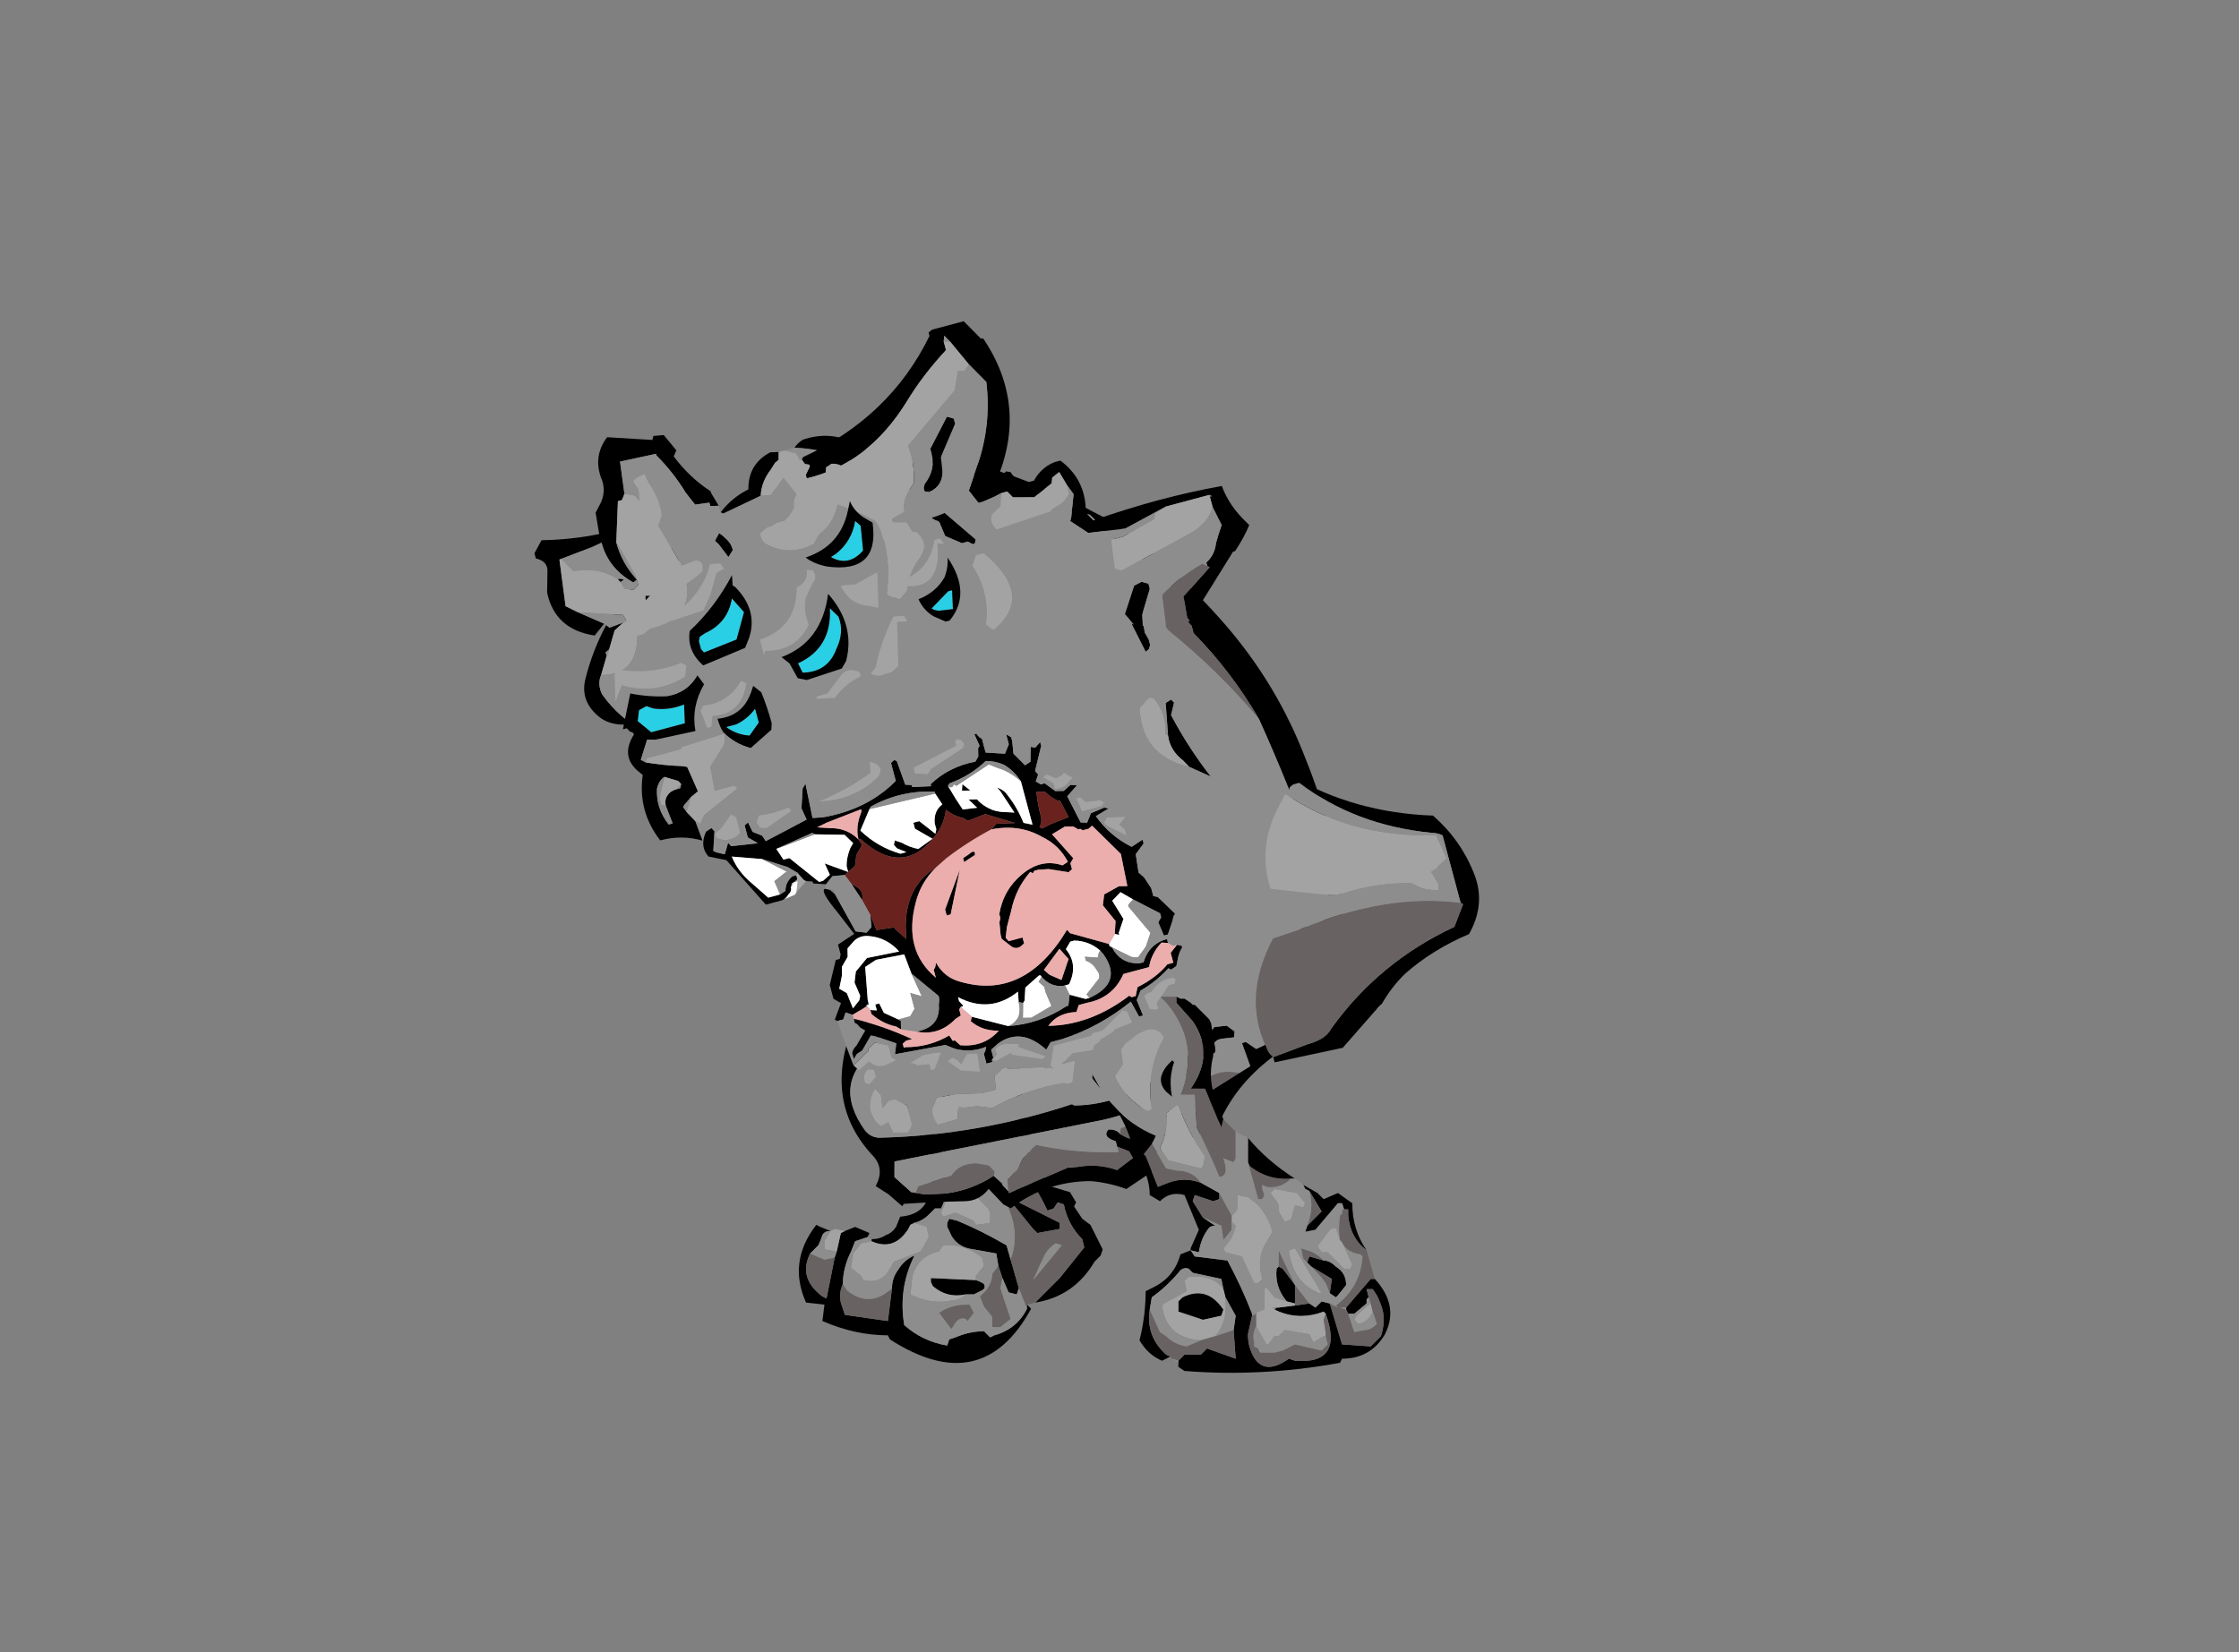 <?xml version="1.0" encoding="UTF-8" standalone="no"?>
<svg xmlns:ffdec="https://www.free-decompiler.com/flash" xmlns:xlink="http://www.w3.org/1999/xlink" ffdec:objectType="frame" height="282.75px" width="383.05px" xmlns="http://www.w3.org/2000/svg">
  <rect width="100%" height="100%" fill="#808080" stroke="none"/>
  <g transform="matrix(1.0, 0.0, 0.0, 1.0, 172.1, 228.35)">
    <use ffdec:characterId="160" ffdec:characterName="a_RightLegIntro" height="71.75" transform="matrix(1.0, 0.0, 0.0, 1.0, -35.25, -66.7)" width="51.8" xlink:href="#sprite0"/>
    <use ffdec:characterId="158" ffdec:characterName="a_Body" height="150.15" transform="matrix(0.966, -0.259, 0.238, 0.889, -80.385, -140.877)" width="116.9" xlink:href="#sprite1"/>
    <use ffdec:characterId="156" ffdec:characterName="a_Horns" height="156.1" transform="matrix(0.966, -0.259, 0.227, 0.847, -85.671, -152.353)" width="141.05" xlink:href="#sprite2"/>
    <use ffdec:characterId="154" ffdec:characterName="a_LeftLegIntro3" height="64.4" transform="matrix(1.0, 0.0, 0.0, 1.0, 14.8, -57.8)" width="51.1" xlink:href="#sprite3"/>
    <use ffdec:characterId="152" ffdec:characterName="a_Eyes" height="43.4" transform="matrix(0.966, -0.259, 0.259, 0.966, -74.503, -137.024)" width="61.95" xlink:href="#sprite4"/>
    <use ffdec:characterId="77" ffdec:characterName="a_MouthSpit1" height="58.8" transform="matrix(0.966, -0.259, 0.259, 0.966, -53.409, -89.812)" width="74.9" xlink:href="#sprite5"/>
  </g>
  <defs>
    <g id="sprite0" transform="matrix(1.0, 0.0, 0.0, 1.0, -43.75, -131.25)">
      <use ffdec:characterId="159" height="10.25" transform="matrix(7.0, 0.0, 0.0, 7.0, 43.75, 131.25)" width="7.4" xlink:href="#shape0"/>
    </g>
    <g id="shape0" transform="matrix(1.0, 0.0, 0.0, 1.0, -6.25, -18.75)">
      <path d="M10.15 19.15 L9.85 19.8 9.8 20.0 Q9.7 20.25 9.55 20.45 9.2 20.9 8.65 21.15 L8.55 21.6 Q8.7 21.8 8.75 22.05 L8.8 22.25 9.2 22.65 Q9.55 23.25 9.7 23.9 L9.7 24.15 Q9.95 24.7 9.7 25.2 L9.55 25.2 9.4 25.35 Q9.25 25.5 9.05 25.55 L8.95 25.6 8.9 25.7 Q8.55 26.25 8.0 26.0 L8.0 25.95 Q8.2 25.95 8.35 25.85 8.5 25.8 8.6 25.65 L8.7 25.4 Q9.3 25.35 9.4 24.85 9.7 23.45 8.65 22.5 L8.6 22.3 Q8.55 21.9 8.35 21.65 L8.5 21.05 8.7 20.95 Q9.55 20.45 9.7 19.55 L9.7 19.5 10.0 19.15 10.15 19.15 M12.35 19.25 Q12.5 19.35 12.55 19.55 12.7 20.0 12.35 20.3 L12.25 20.75 12.0 21.05 Q11.8 21.25 11.75 21.55 11.55 22.6 11.95 23.6 L11.8 23.75 12.35 24.65 12.85 24.8 13.0 25.05 12.95 25.15 Q13.05 25.3 13.15 25.45 L13.35 25.6 13.65 26.2 13.6 26.35 13.45 26.5 Q12.95 27.35 12.0 27.5 L12.6 26.9 13.2 26.15 13.15 25.95 Q12.8 25.6 12.7 25.1 L12.55 25.05 12.45 25.2 12.3 25.25 Q11.95 24.5 11.4 23.9 L11.7 23.5 11.45 22.55 11.55 22.45 11.5 22.25 11.6 22.15 Q11.5 21.75 11.6 21.3 L11.5 21.25 Q12.0 20.95 12.15 20.35 L11.95 19.75 11.95 19.7 12.05 19.75 Q12.25 19.9 12.3 20.1 L12.3 20.05 Q12.25 19.65 12.35 19.25 M11.8 27.55 L11.9 27.65 Q10.7 29.85 8.45 28.4 L8.4 28.3 Q7.6 28.3 6.8 27.95 L6.85 27.55 6.4 27.5 Q5.95 26.5 6.65 25.6 L6.75 25.65 7.0 25.75 Q6.85 25.75 6.8 25.85 6.75 26.0 6.7 26.1 L6.5 26.3 Q6.2 26.9 6.8 27.35 L6.9 27.4 7.1 26.4 7.15 26.25 7.25 25.8 7.35 25.75 7.6 25.65 7.95 25.8 7.9 25.9 7.6 26.0 7.5 26.25 Q7.3 26.65 7.3 27.05 7.2 27.25 7.25 27.5 L7.35 27.8 8.4 27.95 8.5 27.15 Q8.5 26.9 8.65 26.7 8.8 26.45 9.05 26.35 8.65 27.15 8.8 28.05 9.25 28.45 9.85 28.55 L9.9 28.4 10.05 28.35 Q10.4 28.2 10.75 28.2 L10.9 28.35 11.0 28.3 Q11.55 28.15 11.8 27.65 L11.8 27.55 M9.25 22.4 L9.2 22.25 Q9.5 22.15 9.8 22.2 L10.1 22.85 10.0 22.85 9.9 22.7 Q9.7 22.25 9.25 22.4 M10.9 23.9 Q11.05 23.95 11.15 24.0 11.45 24.2 11.65 24.5 L11.7 24.7 11.55 24.8 11.4 24.65 Q11.05 24.3 10.9 23.9 M11.1 26.6 L11.05 26.3 10.5 26.2 Q10.05 26.15 9.9 25.75 L9.85 25.65 9.85 25.55 9.9 25.45 10.1 25.5 Q10.7 25.75 11.3 26.1 L11.4 26.45 11.6 27.15 11.55 27.3 11.35 27.25 11.2 26.9 11.1 26.6 M10.3 27.3 Q9.85 27.4 9.5 27.1 L9.45 27.0 9.45 26.9 10.55 26.95 Q10.7 27.0 10.75 27.05 10.8 27.15 10.7 27.2 L10.5 27.3 10.3 27.3 M11.95 25.7 L11.3 24.9 12.6 25.55 12.6 25.7 12.05 25.8 Q12.0 25.75 11.95 25.7" fill="#000000" fill-rule="evenodd" stroke="none"/>
      <path d="M10.55 18.85 L10.7 18.8 10.75 18.8 10.85 18.85 10.85 19.05 Q10.35 19.55 10.15 20.2 L9.8 20.55 9.7 20.5 9.7 20.4 9.8 20.0 9.85 19.8 10.15 19.15 10.2 19.1 10.55 18.85 M7.0 25.75 L7.1 25.7 7.35 25.75 7.25 25.8 7.15 26.25 6.85 26.2 6.85 26.0 7.0 25.75 M9.6 20.85 L9.4 21.05 Q9.15 21.3 8.95 21.55 L9.0 22.05 Q8.9 22.05 8.8 21.9 8.7 21.6 8.8 21.25 L8.95 21.15 Q9.3 20.95 9.6 20.85 M9.05 25.55 L9.35 25.65 9.4 25.9 9.2 26.25 8.55 26.5 8.4 26.75 Q8.2 27.05 7.8 26.95 L7.75 26.85 7.5 26.65 7.55 26.3 7.75 26.05 8.0 26.0 Q8.55 26.25 8.9 25.7 L8.95 25.6 9.05 25.55 M9.9 23.75 L10.0 23.8 Q10.05 24.15 10.25 24.5 10.45 24.8 10.7 25.05 L10.85 25.2 10.9 25.3 10.9 25.55 10.55 25.6 10.5 25.5 10.05 25.3 9.75 25.4 9.7 25.3 Q10.05 24.55 9.9 23.75 M10.3 27.3 Q10.15 27.45 9.95 27.45 9.45 27.55 8.95 27.3 L9.0 26.85 Q9.15 26.35 9.65 26.25 L9.75 26.1 10.0 26.1 Q10.4 26.15 10.7 26.4 L10.75 26.6 10.55 26.85 10.55 26.95 9.45 26.9 9.45 27.0 9.5 27.1 Q9.85 27.4 10.3 27.3" fill="#a3a3a3" fill-rule="evenodd" stroke="none"/>
      <path d="M10.2 19.1 L10.15 19.15 10.2 19.05 10.2 19.1 M9.8 20.0 L9.7 20.4 9.6 20.5 9.65 20.65 10.15 20.5 11.3 18.9 11.2 18.75 11.4 18.75 Q12.05 18.7 12.35 19.25 12.25 19.65 12.3 20.05 L12.3 20.1 Q12.25 19.9 12.05 19.75 L11.95 19.7 11.95 19.75 12.15 20.35 Q12.0 20.95 11.5 21.25 L11.6 21.3 Q11.5 21.75 11.6 22.15 L11.5 22.25 11.55 22.45 11.45 22.55 11.7 23.5 11.4 23.9 Q11.95 24.5 12.3 25.25 L12.45 25.2 12.55 25.05 12.7 25.1 Q12.8 25.6 13.15 25.95 L13.2 26.15 12.6 26.9 12.0 27.5 11.8 27.55 11.8 27.65 11.6 27.15 11.4 26.45 Q11.75 25.5 10.9 24.5 10.7 24.3 10.55 24.1 L10.45 24.05 10.25 24.1 Q10.15 23.3 9.5 22.75 L9.3 22.6 9.2 22.65 8.8 22.25 8.75 22.05 Q8.7 21.8 8.55 21.6 L8.65 21.15 Q9.2 20.9 9.55 20.45 9.7 20.25 9.8 20.0 M10.75 18.8 L10.7 18.8 10.9 18.75 10.75 18.8 M12.25 20.75 L11.75 21.55 Q11.8 21.25 12.0 21.05 L12.25 20.75 M9.7 19.55 L9.7 19.5 9.7 19.55 M9.0 22.05 L9.05 22.0 9.05 21.65 9.2 21.45 Q9.45 21.4 9.6 21.25 L9.75 21.1 9.6 20.85 Q9.3 20.95 8.95 21.15 L8.8 21.25 Q8.7 21.6 8.8 21.9 8.9 22.05 9.0 22.05 M10.35 22.8 L9.85 21.95 9.55 21.95 9.85 22.1 10.3 22.9 10.35 22.8 M9.25 22.4 Q9.7 22.25 9.9 22.7 L10.0 22.85 10.1 22.85 9.8 22.2 Q9.5 22.15 9.2 22.25 L9.25 22.4 M10.9 23.9 Q11.05 24.3 11.4 24.65 L11.55 24.8 11.7 24.7 11.65 24.5 Q11.45 24.2 11.15 24.0 11.05 23.95 10.9 23.9 M7.1 26.4 L6.9 27.4 6.8 27.35 Q6.2 26.9 6.5 26.3 L6.85 26.45 7.1 26.4 M8.5 27.15 L8.4 27.95 7.35 27.8 7.25 27.5 Q7.2 27.25 7.3 27.05 L7.4 27.2 Q7.95 27.65 8.5 27.15 M11.1 26.6 L11.2 26.9 11.15 27.15 11.4 27.9 11.15 28.1 10.95 28.1 10.95 27.85 10.75 27.6 10.65 27.35 10.8 27.2 Q10.95 27.0 10.95 26.8 L11.1 26.6 M10.05 28.0 L9.95 28.15 9.65 27.75 Q9.95 27.55 10.3 27.55 L10.4 27.55 10.5 27.75 10.35 27.95 10.3 27.9 Q10.15 27.85 10.05 28.0 M11.95 25.7 Q12.0 25.75 12.05 25.8 L12.6 25.7 12.6 25.55 11.3 24.9 11.95 25.7 M12.65 26.1 L12.5 26.05 Q12.35 26.15 12.25 26.3 12.1 26.6 11.95 26.95 L12.65 26.1" fill="#686262" fill-rule="evenodd" stroke="none"/>
      <path d="M10.55 18.85 L10.2 19.1 10.2 19.05 10.3 18.95 Q10.4 18.85 10.55 18.85 M9.7 20.4 L9.7 20.5 9.8 20.55 10.15 20.2 Q10.35 19.55 10.85 19.05 L10.85 18.85 10.75 18.8 10.9 18.75 11.2 18.75 11.3 18.9 10.15 20.5 9.65 20.65 9.6 20.5 9.7 20.4 M7.9 25.9 L8.0 25.95 8.0 26.0 7.75 26.05 7.55 26.3 7.5 26.65 7.75 26.85 7.8 26.95 Q8.2 27.05 8.4 26.75 L8.55 26.5 9.2 26.25 9.4 25.9 9.35 25.65 9.05 25.55 Q9.25 25.5 9.4 25.35 L9.55 25.2 9.7 25.2 Q9.95 24.7 9.7 24.15 L9.7 23.9 Q9.55 23.25 9.2 22.65 L9.3 22.6 9.5 22.75 Q10.15 23.3 10.25 24.1 L10.45 24.05 10.55 24.1 Q10.7 24.3 10.9 24.5 11.75 25.5 11.4 26.45 L11.3 26.1 Q10.7 25.75 10.1 25.5 L9.9 25.45 9.85 25.55 9.85 25.65 9.9 25.75 Q10.05 26.15 10.5 26.2 L11.05 26.3 11.1 26.6 10.95 26.8 Q10.95 27.0 10.8 27.2 L10.65 27.35 10.75 27.6 10.95 27.85 10.95 28.1 11.15 28.1 11.4 27.9 11.15 27.15 11.2 26.9 11.35 27.25 11.55 27.3 11.6 27.15 11.8 27.65 Q11.55 28.15 11.0 28.3 L10.9 28.35 10.75 28.2 Q10.4 28.2 10.05 28.35 L9.9 28.4 9.85 28.55 Q9.25 28.45 8.8 28.05 8.65 27.15 9.05 26.35 8.8 26.45 8.65 26.7 8.5 26.9 8.5 27.15 7.95 27.65 7.4 27.2 L7.3 27.05 Q7.3 26.65 7.5 26.25 L7.6 26.0 7.9 25.9 M9.6 20.85 L9.75 21.1 9.6 21.25 Q9.45 21.4 9.2 21.45 L9.05 21.65 9.05 22.0 9.0 22.05 8.95 21.55 Q9.15 21.3 9.4 21.05 L9.6 20.85 M10.35 22.8 L10.3 22.9 9.85 22.1 9.55 21.95 9.85 21.95 10.35 22.8 M9.9 23.75 Q10.05 24.55 9.7 25.3 L9.75 25.4 10.05 25.3 10.5 25.5 10.55 25.6 10.9 25.55 10.9 25.3 10.85 25.2 10.7 25.05 Q10.45 24.8 10.25 24.5 10.05 24.15 10.0 23.8 L9.9 23.75 M7.15 26.25 L7.1 26.4 6.85 26.45 6.5 26.3 6.7 26.1 Q6.75 26.0 6.8 25.85 6.85 25.75 7.0 25.75 L6.85 26.0 6.85 26.2 7.15 26.25 M10.55 26.95 L10.55 26.85 10.75 26.6 10.7 26.4 Q10.4 26.15 10.0 26.1 L9.75 26.1 9.65 26.25 Q9.15 26.35 9.0 26.85 L8.95 27.3 Q9.45 27.55 9.95 27.45 10.15 27.45 10.3 27.3 L10.5 27.3 10.7 27.2 Q10.8 27.15 10.75 27.05 10.7 27.0 10.55 26.95 M10.05 28.0 Q10.15 27.85 10.3 27.9 L10.35 27.95 10.5 27.75 10.4 27.55 10.3 27.55 Q9.95 27.55 9.65 27.75 L9.95 28.15 10.05 28.0 M12.65 26.1 L11.95 26.95 Q12.1 26.6 12.25 26.3 12.35 26.15 12.5 26.05 L12.65 26.1" fill="#8d8d8d" fill-rule="evenodd" stroke="none"/>
    </g>
    <g id="sprite1" transform="matrix(1.0, 0.0, 0.0, 1.0, -2.1, -16.1)">
      <use ffdec:characterId="157" height="21.45" transform="matrix(7.0, 0.0, 0.0, 7.0, 2.1, 16.1)" width="16.7" xlink:href="#shape1"/>
    </g>
    <g id="shape1" transform="matrix(1.0, 0.0, 0.0, 1.0, -0.3, -2.3)">
      <path d="M12.4 5.4 L9.95 3.8 9.65 3.9 9.4 4.2 9.4 4.5 9.35 4.55 9.25 4.55 9.25 4.3 9.25 4.05 9.05 3.8 Q8.65 3.45 8.15 3.25 L7.9 3.05 Q7.4 2.65 6.8 2.45 6.9 2.35 7.05 2.3 7.75 2.25 8.25 2.75 8.75 3.25 9.4 3.7 L9.85 3.45 10.2 3.65 Q11.55 4.4 12.65 5.4 L12.7 5.45 Q12.7 5.55 12.65 5.55 L12.4 5.4 M5.7 3.45 L4.7 3.65 4.65 3.6 Q5.0 3.3 5.45 3.2 5.6 2.55 6.2 2.4 L6.4 2.45 6.35 2.65 6.25 2.7 6.1 2.85 Q5.8 3.1 5.7 3.45 M4.3 3.95 Q4.5 4.1 4.6 4.3 4.7 4.45 4.7 4.65 L4.55 4.8 4.4 4.4 4.25 4.15 3.85 4.2 3.75 4.2 Q2.7 5.2 1.4 5.9 L1.15 6.35 1.05 6.4 1.05 6.5 0.8 6.95 Q0.65 7.15 0.7 7.45 0.95 8.2 1.55 8.8 L1.2 9.4 1.3 9.5 Q1.7 9.7 2.15 9.85 L2.25 9.9 2.35 10.6 2.15 10.7 1.95 10.85 1.9 10.9 1.95 11.05 2.1 11.35 2.15 11.9 Q1.7 11.6 1.15 11.6 0.8 10.7 1.15 9.8 L1.05 9.65 Q0.75 9.15 1.2 8.7 L1.1 8.4 Q0.65 8.3 0.45 7.95 0.15 7.45 0.4 6.95 1.5 4.8 3.9 3.9 L4.25 3.95 4.3 3.95 M4.85 17.25 L4.95 17.45 4.8 18.0 5.0 17.9 5.15 18.0 4.9 18.45 Q3.65 19.0 4.15 20.45 4.25 20.7 4.5 20.75 6.8 21.35 9.2 21.2 L9.25 21.25 Q10.15 21.5 11.1 21.2 12.2 20.9 13.05 20.2 L13.35 20.25 13.5 20.45 13.45 20.6 13.15 20.55 13.05 20.55 12.95 20.6 12.9 20.65 12.75 20.65 Q12.65 20.9 12.4 21.05 11.2 21.95 9.6 21.8 L4.65 21.45 4.55 21.85 4.85 22.35 4.95 22.4 5.15 22.5 Q6.05 22.8 6.9 22.5 L7.05 22.75 7.05 22.8 7.15 23.0 7.15 23.05 7.75 22.95 8.7 22.8 8.95 22.85 Q9.45 22.9 9.85 23.2 L10.3 23.0 10.25 22.8 10.0 22.6 10.0 22.45 Q9.7 22.25 9.9 22.1 10.1 22.15 10.15 22.3 L10.3 22.45 Q10.95 22.8 11.55 22.45 L11.5 22.3 11.25 22.1 11.25 22.05 Q11.25 22.0 11.35 22.0 L11.8 22.2 11.9 22.4 11.95 22.45 11.95 22.4 12.0 22.2 11.9 21.9 12.1 22.05 12.2 22.15 12.3 22.3 12.6 21.8 13.35 21.55 13.65 21.45 13.6 20.8 13.7 20.8 13.9 21.05 Q15.2 20.85 15.75 19.6 16.15 18.75 15.55 18.1 L15.6 18.1 15.8 18.2 16.0 18.4 16.1 18.4 16.6 17.9 Q16.55 17.25 16.5 16.6 16.35 14.6 16.05 12.6 15.7 11.2 15.05 9.95 L15.05 9.75 15.0 9.65 15.05 9.1 14.85 8.65 14.3 7.7 14.2 7.55 13.75 6.95 13.35 6.2 Q13.15 6.1 12.95 6.0 L12.8 5.85 13.25 5.95 13.75 6.45 Q15.0 8.05 15.85 9.95 16.7 11.85 16.9 13.95 17.15 16.15 16.8 18.2 L16.75 18.2 16.7 18.2 16.7 18.25 16.35 18.75 15.8 19.85 15.6 20.2 Q15.1 20.95 14.3 21.3 L14.4 21.3 Q13.25 21.75 12.55 22.7 L12.3 22.8 10.7 23.05 10.75 23.45 9.95 23.75 Q9.55 23.45 9.15 23.3 8.1 23.0 7.1 23.45 L6.95 23.3 6.7 22.8 Q6.4 23.05 6.05 22.95 5.3 22.75 4.6 22.6 L4.55 22.65 4.3 22.25 4.05 21.95 Q4.4 21.55 4.15 21.1 3.25 19.2 4.85 17.25 M14.2 8.45 Q13.95 9.0 13.9 9.6 L13.95 9.8 13.95 9.95 13.9 10.05 13.8 10.1 13.6 9.05 13.7 9.0 13.7 8.75 14.15 8.4 14.2 8.45 M13.8 12.4 L13.95 11.55 14.1 11.5 14.15 11.6 14.0 11.9 Q14.2 12.85 14.55 13.75 L14.1 13.35 14.0 13.15 Q13.75 12.8 13.8 12.4 M9.55 5.0 L9.65 4.95 9.9 5.1 10.5 6.05 10.45 6.15 10.4 6.15 10.3 6.05 10.15 6.05 9.8 5.75 9.75 5.35 9.7 5.3 Q9.55 5.2 9.55 5.0 M2.0 10.3 L1.95 10.2 1.65 10.0 Q1.5 10.05 1.4 10.25 1.25 10.75 1.45 11.25 L1.55 11.25 1.5 10.75 Q1.5 10.6 1.6 10.5 1.7 10.4 1.85 10.4 L1.95 10.4 2.0 10.3" fill="#000000" fill-rule="evenodd" stroke="none"/>
      <path d="M12.65 5.55 L12.75 5.65 12.5 5.75 12.45 5.8 Q11.8 5.75 11.15 5.95 10.95 5.85 11.0 5.65 11.0 5.55 11.1 5.45 11.2 5.4 11.3 5.3 L11.3 5.1 Q11.85 5.3 12.4 5.4 L12.65 5.55 M9.25 4.3 L9.0 4.7 8.95 4.95 Q8.95 5.05 9.0 5.2 L9.05 5.4 9.15 5.45 Q9.4 5.85 9.05 6.15 8.7 6.45 8.55 6.9 L8.35 7.05 8.3 7.05 8.25 7.0 8.15 6.95 8.05 6.85 Q8.65 5.3 7.95 3.8 L7.8 3.7 7.55 3.7 7.5 3.75 7.45 3.75 7.3 3.85 Q7.35 4.25 7.1 4.55 L6.65 5.05 Q6.05 5.2 5.6 4.8 5.4 4.65 5.45 4.4 L5.65 4.3 5.75 4.3 5.9 4.25 6.1 4.25 6.25 4.15 6.4 4.0 6.45 3.8 6.55 3.65 6.35 3.15 5.95 3.5 5.7 3.45 Q5.8 3.1 6.1 2.85 L6.25 2.7 6.35 2.65 6.4 2.45 6.55 2.45 6.8 2.6 6.9 2.95 6.85 3.0 6.8 3.15 Q7.45 3.45 8.15 3.25 8.65 3.45 9.05 3.8 L9.25 4.05 9.25 4.3 M3.85 4.2 Q3.8 4.5 3.55 4.65 L3.4 4.7 3.45 4.95 3.4 5.1 Q3.35 6.15 2.25 6.1 L2.05 6.2 1.9 6.2 Q1.65 7.2 0.8 6.95 L1.05 6.5 1.1 6.45 1.15 6.35 1.4 5.9 Q2.7 5.2 3.75 4.2 L3.85 4.2 M1.3 9.5 L1.35 9.4 2.2 9.4 2.25 9.35 3.35 9.3 3.3 9.5 3.25 9.6 2.8 10.05 2.75 10.7 3.25 10.7 3.3 10.8 2.35 11.25 2.2 11.45 2.1 11.35 1.95 11.05 2.15 10.7 2.35 10.6 2.25 9.9 2.15 9.85 Q1.7 9.7 1.3 9.5 M14.25 7.65 L13.75 7.9 13.6 7.8 13.65 7.0 13.75 6.95 14.2 7.55 14.25 7.65 M13.8 12.4 Q13.75 12.8 14.0 13.15 L14.1 13.35 Q13.05 12.75 13.3 11.5 L13.45 11.4 13.5 11.35 13.6 11.3 13.7 11.35 Q13.9 11.8 13.75 12.35 L13.8 12.4 M10.4 6.45 L10.6 6.45 Q11.55 7.9 10.35 8.5 L10.3 8.45 10.2 8.3 Q10.5 7.5 10.25 6.7 L10.4 6.45 M1.65 10.0 L1.95 10.2 2.0 10.3 1.85 10.4 Q1.7 10.4 1.6 10.5 1.5 10.6 1.5 10.75 L1.4 10.7 1.4 10.5 1.65 10.0 M7.4 7.75 L7.4 7.75 M4.9 19.85 L5.05 19.85 5.3 20.1 5.3 20.6 5.25 20.7 5.15 20.8 4.8 20.7 4.75 20.4 4.55 20.45 Q4.4 20.25 4.4 19.95 4.45 19.65 4.65 19.45 L4.75 19.65 4.7 20.0 4.9 19.85 M4.6 18.9 L4.75 18.95 4.75 19.15 4.55 19.3 4.45 19.25 4.45 19.15 Q4.45 19.0 4.6 18.9 M10.7 20.3 L10.65 20.05 Q11.3 19.6 12.05 19.35 L12.2 19.4 12.2 19.55 11.7 19.8 Q11.6 19.95 11.6 20.05 11.4 20.95 10.55 20.7 L10.5 20.4 10.7 20.3 M6.55 20.15 L7.15 20.3 7.5 20.3 7.55 19.95 7.8 19.8 7.9 19.8 7.9 19.85 8.75 20.05 8.8 20.1 9.55 20.1 9.35 20.65 9.2 20.65 9.15 20.6 Q8.2 20.5 7.3 20.75 L6.95 20.6 6.65 20.55 6.5 20.5 6.4 20.8 5.9 20.8 Q5.85 20.65 5.85 20.5 5.85 20.35 5.95 20.25 L6.05 20.1 6.55 20.15" fill="#a3a3a3" fill-rule="evenodd" stroke="none"/>
      <path d="M4.95 22.4 L5.05 22.25 5.9 22.2 Q6.15 21.95 6.55 22.05 L6.85 22.2 6.95 22.4 6.9 22.5 Q6.05 22.8 5.15 22.5 L4.95 22.4 M7.15 23.0 L7.2 22.7 7.5 22.5 7.7 22.25 7.8 22.2 8.0 22.05 8.1 22.0 Q9.0 22.5 10.0 22.75 L10.0 22.6 10.25 22.8 10.3 23.0 9.85 23.2 Q9.45 22.9 8.95 22.85 L8.75 22.8 8.7 22.8 7.75 22.95 7.15 23.05 7.15 23.0 M10.15 22.3 L10.2 22.15 11.25 22.1 11.5 22.3 11.55 22.45 Q10.95 22.8 10.3 22.45 L10.15 22.3 M11.35 22.0 L12.2 21.8 Q12.2 21.75 12.25 21.7 12.7 21.2 13.35 21.55 L12.6 21.8 12.3 22.3 12.2 22.15 12.1 22.05 11.9 21.9 12.0 22.2 11.95 22.4 11.9 22.4 11.8 22.2 11.35 22.0 M16.05 12.6 Q15.4 11.1 14.5 9.75 14.4 9.6 14.45 9.45 L14.55 8.85 14.85 8.65 15.05 9.1 15.0 9.65 15.05 9.75 15.05 9.95 Q15.7 11.2 16.05 12.6" fill="#686262" fill-rule="evenodd" stroke="none"/>
      <path d="M12.4 5.4 Q11.85 5.3 11.3 5.1 L11.3 5.3 Q11.2 5.4 11.1 5.45 11.0 5.55 11.0 5.65 10.95 5.85 11.15 5.95 11.8 5.75 12.45 5.8 L12.5 5.75 12.75 5.65 12.65 5.55 Q12.7 5.55 12.7 5.45 L12.65 5.4 13.25 5.95 12.8 5.85 12.95 6.0 Q13.15 6.1 13.35 6.2 L13.75 6.95 13.65 7.0 13.6 7.8 13.75 7.9 14.25 7.65 14.3 7.7 14.85 8.65 14.55 8.85 14.45 9.45 Q14.4 9.6 14.5 9.75 15.4 11.1 16.05 12.6 16.35 14.6 16.5 16.6 16.55 17.25 16.6 17.9 L16.1 18.4 16.0 18.4 15.8 18.2 15.6 18.1 15.55 18.1 Q16.15 18.75 15.75 19.6 15.2 20.85 13.9 21.05 L13.7 20.8 13.6 20.8 13.65 21.45 13.35 21.55 Q12.7 21.2 12.25 21.7 12.2 21.75 12.2 21.8 L11.35 22.0 Q11.25 22.0 11.25 22.05 L11.25 22.1 10.2 22.15 10.15 22.3 Q10.1 22.15 9.9 22.1 9.7 22.25 10.0 22.45 L10.0 22.6 10.0 22.75 Q9.0 22.5 8.1 22.0 L8.0 22.05 7.8 22.2 7.7 22.25 7.5 22.5 7.2 22.7 7.15 23.0 7.05 22.8 7.05 22.75 6.9 22.5 6.95 22.4 6.85 22.2 6.55 22.05 Q6.15 21.95 5.9 22.2 L5.05 22.25 4.95 22.4 4.85 22.35 4.55 21.85 4.65 21.45 9.6 21.8 Q11.2 21.95 12.4 21.05 12.65 20.9 12.75 20.65 L12.9 20.65 12.95 20.6 13.05 20.55 13.15 20.55 13.45 20.6 13.5 20.45 13.35 20.25 13.05 20.2 Q12.2 20.9 11.1 21.2 10.15 21.5 9.25 21.25 L9.2 21.2 Q6.8 21.35 4.5 20.75 4.25 20.7 4.15 20.45 3.65 19.0 4.9 18.45 L5.15 18.0 5.0 17.9 4.8 18.0 4.95 17.45 4.85 17.25 Q6.0 15.75 5.35 13.95 4.6 11.75 2.15 11.9 L2.1 11.35 2.2 11.45 2.35 11.25 3.3 10.8 3.25 10.7 2.75 10.7 2.8 10.05 3.25 9.6 3.3 9.5 3.35 9.3 2.25 9.35 2.2 9.4 1.35 9.4 1.3 9.5 1.2 9.4 1.55 8.8 Q0.95 8.2 0.7 7.45 0.65 7.15 0.8 6.95 1.65 7.2 1.9 6.2 L2.05 6.2 2.25 6.1 Q3.35 6.15 3.4 5.1 L3.45 4.95 3.4 4.7 3.55 4.65 Q3.8 4.5 3.85 4.2 L4.25 4.15 4.4 4.4 4.55 4.8 4.7 4.65 Q4.7 4.45 4.6 4.3 4.5 4.1 4.3 3.95 L4.65 3.6 4.7 3.65 5.7 3.45 5.95 3.5 6.35 3.15 6.55 3.65 6.45 3.8 6.4 4.0 6.25 4.15 6.1 4.25 5.9 4.25 5.75 4.3 5.65 4.3 5.45 4.4 Q5.4 4.65 5.6 4.8 6.05 5.2 6.65 5.05 L7.1 4.55 Q7.35 4.25 7.3 3.85 L7.45 3.75 7.5 3.75 7.55 3.7 7.8 3.7 7.95 3.8 Q8.65 5.3 8.05 6.85 L8.15 6.95 8.25 7.0 8.3 7.05 8.35 7.05 8.55 6.9 Q8.7 6.45 9.05 6.15 9.4 5.85 9.15 5.45 L9.05 5.4 9.0 5.2 Q8.95 5.05 8.95 4.95 L9.0 4.7 9.25 4.3 9.25 4.55 9.35 4.55 9.4 4.5 9.4 4.2 9.65 3.9 9.95 3.8 12.4 5.4 M14.2 8.45 L14.15 8.4 13.7 8.75 13.7 9.0 13.6 9.05 13.8 10.1 13.9 10.05 13.95 9.95 13.95 9.8 13.9 9.6 Q13.95 9.0 14.2 8.45 M14.1 13.35 L14.55 13.75 Q14.2 12.85 14.0 11.9 L14.15 11.6 14.1 11.5 13.95 11.55 13.8 12.4 13.75 12.35 Q13.9 11.8 13.7 11.35 L13.6 11.3 13.5 11.35 13.45 11.4 13.3 11.5 Q13.05 12.75 14.1 13.35 M8.15 3.25 Q7.45 3.45 6.8 3.15 L6.85 3.0 6.9 2.95 6.8 2.6 6.55 2.45 6.8 2.45 Q7.4 2.65 7.9 3.05 L8.15 3.25 M9.55 5.0 Q9.55 5.2 9.7 5.3 L9.75 5.35 9.8 5.75 10.15 6.05 10.3 6.05 10.4 6.15 10.45 6.15 10.5 6.05 9.9 5.1 9.65 4.95 9.55 5.0 M10.4 6.45 L10.25 6.7 Q10.5 7.5 10.2 8.3 L10.3 8.45 10.35 8.5 Q11.55 7.9 10.6 6.45 L10.4 6.45 M1.05 6.5 L1.05 6.4 1.15 6.35 1.1 6.45 1.05 6.5 M2.0 10.3 L1.95 10.4 1.85 10.4 2.0 10.3 M1.5 10.75 L1.55 11.25 1.45 11.25 Q1.25 10.75 1.4 10.25 1.5 10.05 1.65 10.0 L1.4 10.5 1.4 10.7 1.5 10.75 M2.15 10.7 L1.95 11.05 1.9 10.9 1.95 10.85 2.15 10.7 M7.4 7.75 L7.4 7.75 M6.55 20.15 L6.05 20.1 5.95 20.25 Q5.85 20.35 5.85 20.5 5.85 20.65 5.9 20.8 L6.4 20.8 6.5 20.5 6.65 20.55 6.95 20.6 7.3 20.75 Q8.2 20.5 9.15 20.6 L9.2 20.65 9.35 20.65 9.55 20.1 8.8 20.1 8.75 20.05 7.9 19.85 7.9 19.8 7.8 19.8 7.55 19.95 7.5 20.3 7.15 20.3 6.55 20.15 M10.7 20.3 L10.5 20.4 10.55 20.7 Q11.4 20.95 11.6 20.05 11.6 19.95 11.7 19.8 L12.2 19.55 12.2 19.4 12.05 19.35 Q11.3 19.6 10.65 20.05 L10.7 20.3 M4.6 18.9 Q4.45 19.0 4.45 19.15 L4.45 19.25 4.55 19.3 4.75 19.15 4.75 18.95 4.6 18.9 M4.9 19.85 L4.7 20.0 4.75 19.65 4.65 19.45 Q4.45 19.65 4.4 19.95 4.4 20.25 4.55 20.45 L4.75 20.4 4.8 20.7 5.15 20.8 5.25 20.7 5.3 20.6 5.3 20.1 5.05 19.85 4.9 19.85 M14.4 21.3 L14.3 21.3 Q15.1 20.95 15.6 20.2 15.3 20.7 14.85 21.1 L14.8 21.1 14.4 21.3 M16.7 18.25 L16.7 18.2 16.75 18.2 16.7 18.25 M8.7 22.8 L8.75 22.8 8.95 22.85 8.7 22.8 M11.95 22.4 L11.95 22.45 11.9 22.4 11.95 22.4" fill="#8d8d8d" fill-rule="evenodd" stroke="none"/>
    </g>
    <g id="sprite2" transform="matrix(1.0, 0.0, 0.0, 1.0, 0.0, -0.35)">
      <use ffdec:characterId="155" height="22.3" transform="matrix(7.0, 0.0, 0.0, 7.0, 0.0, 0.35)" width="20.15" xlink:href="#shape2"/>
    </g>
    <g id="shape2" transform="matrix(1.0, 0.0, 0.0, 1.0, 0.0, -0.05)">
      <path d="M6.95 2.55 Q9.25 2.1 10.7 0.2 L10.7 0.1 10.8 0.05 11.6 0.05 11.9 0.65 11.95 0.65 Q12.6 2.8 11.35 4.6 L11.65 4.4 11.75 4.45 11.8 4.6 11.8 4.65 11.95 4.85 12.25 4.85 Q12.5 4.55 12.85 4.5 L13.0 4.5 Q13.45 5.15 13.3 5.95 L13.25 6.05 13.4 6.35 Q15.1 6.2 16.65 6.35 16.7 6.95 17.0 7.5 L17.05 7.6 Q16.85 7.9 16.55 8.2 L16.5 8.2 15.05 9.75 15.0 9.65 15.05 9.05 15.85 8.45 15.8 8.4 15.8 8.3 Q16.05 8.15 16.15 7.85 16.25 7.65 16.4 7.4 L16.3 6.85 16.3 6.55 16.35 6.55 16.3 6.5 15.2 6.5 14.1 6.8 13.2 6.65 12.85 6.2 12.9 6.1 13.1 5.5 13.0 5.2 12.9 4.8 12.7 4.9 12.65 5.05 12.15 5.3 11.65 5.15 11.55 4.95 11.4 4.95 11.2 5.0 10.9 5.05 10.8 5.05 10.65 4.65 11.0 4.05 Q11.6 3.05 11.75 1.85 L11.45 1.25 11.15 0.5 11.05 0.3 11.0 0.45 11.0 0.7 Q10.3 1.2 9.75 1.8 8.45 3.2 6.9 3.15 L6.9 3.05 7.05 2.85 7.05 2.8 6.95 2.75 6.9 2.6 6.95 2.55 M13.9 9.55 L13.7 9.45 13.55 9.1 13.95 8.4 14.15 8.35 14.3 8.45 14.3 8.6 13.95 9.25 13.9 9.55 M10.75 2.6 L10.75 2.75 10.2 3.55 10.15 3.95 Q10.05 4.35 9.7 4.4 L9.6 4.35 9.6 4.25 9.65 4.15 Q10.05 3.8 10.0 3.25 L10.6 2.5 10.75 2.6 M1.2 5.6 L0.9 5.85 Q0.0 5.4 0.05 4.35 L0.2 3.75 Q0.25 3.5 0.0 3.35 L0.0 3.2 0.25 2.9 Q0.95 3.1 1.65 3.15 L1.7 2.55 1.9 2.3 Q2.1 2.0 2.05 1.65 2.0 1.0 2.45 0.6 L3.5 1.0 3.55 0.9 3.8 0.95 4.0 1.45 3.9 1.6 Q4.15 2.3 4.55 2.8 L4.55 2.85 4.65 3.25 4.45 3.2 4.45 3.1 4.1 3.05 3.95 2.65 Q3.8 2.05 3.5 1.45 L3.5 1.4 2.6 1.35 2.5 2.25 2.4 2.4 2.3 2.4 2.0 3.5 Q2.0 4.1 2.25 4.65 L2.15 4.7 Q1.65 4.15 1.65 3.4 L1.4 3.45 0.55 3.55 0.4 4.85 0.65 5.1 1.2 5.6 M4.65 3.3 L4.65 3.5 4.65 3.65 4.65 3.5 4.65 3.3 M1.8 4.5 L1.85 4.5 1.95 4.55 1.85 4.6 1.8 4.5 M19.65 19.3 L19.65 17.35 Q19.55 17.25 19.4 17.2 17.65 16.45 16.6 14.9 L16.45 14.65 Q17.7 16.1 19.55 16.75 20.05 17.6 20.15 18.6 20.25 19.5 19.65 20.2 18.7 20.35 17.9 20.8 17.5 21.05 17.15 21.45 L17.0 21.55 15.95 22.35 14.25 22.25 14.25 22.1 15.15 22.0 Q15.6 22.0 15.8 21.75 17.35 20.3 19.35 19.9 L19.7 19.35 19.65 19.3 M16.85 18.2 L16.85 18.2" fill="#000000" fill-rule="evenodd" stroke="none"/>
      <path d="M6.9 2.6 L6.95 2.75 7.05 2.8 7.05 2.85 6.9 3.05 6.9 3.15 Q8.45 3.2 9.75 1.8 10.3 1.2 11.0 0.7 L11.0 0.45 11.15 0.5 11.45 1.25 11.3 1.4 11.15 1.35 10.95 1.85 9.5 3.0 Q9.55 3.5 9.4 4.05 L9.25 4.2 Q9.0 4.45 9.0 4.75 L8.65 4.85 8.65 4.95 8.35 4.9 Q7.8 4.25 7.05 3.8 L6.95 3.6 Q6.65 3.15 6.8 2.6 L6.9 2.6 M11.4 4.95 L11.55 4.95 11.65 5.15 12.15 5.3 12.65 5.05 12.7 4.9 12.9 4.8 13.0 5.2 13.0 5.45 Q12.85 5.65 12.65 5.7 L12.5 5.75 12.45 5.8 11.05 5.9 11.0 5.75 Q10.95 5.6 11.05 5.45 L11.3 5.3 11.4 4.95 M15.2 6.5 L16.3 6.5 16.3 6.55 16.3 6.85 Q16.1 7.25 15.6 7.4 14.7 7.65 13.75 7.9 L13.6 7.8 13.7 7.0 14.0 7.0 14.85 6.75 14.9 6.6 15.2 6.5 M0.65 5.1 L0.4 4.85 0.55 3.55 0.6 3.55 0.8 3.95 1.0 4.0 Q1.5 4.1 1.8 4.5 L1.85 4.6 1.9 4.8 2.1 4.9 2.25 4.8 2.25 4.6 Q2.15 4.05 2.0 3.5 L2.3 2.4 2.4 2.4 2.5 2.25 2.7 2.35 2.75 2.4 2.8 2.55 2.85 2.3 2.85 2.2 2.8 2.05 Q2.75 1.95 2.9 1.9 L3.1 1.85 3.15 2.15 Q3.3 2.6 3.25 3.1 L3.1 3.35 3.4 4.6 3.75 4.55 3.85 4.6 3.9 4.7 3.85 4.9 Q3.6 5.05 3.3 5.15 2.85 5.3 2.35 5.15 L2.3 5.45 1.9 5.75 1.75 5.7 1.7 5.5 0.65 5.1 M16.2 15.1 Q17.45 16.75 19.5 17.3 L19.6 18.0 19.35 18.15 19.3 18.2 19.15 18.25 19.25 18.65 19.2 18.8 18.95 18.7 18.8 18.6 18.6 18.4 18.2 18.3 Q17.55 18.15 16.85 18.2 L16.5 18.1 Q15.9 17.85 15.25 17.55 15.2 16.3 16.0 15.35 L16.2 15.1 M16.85 18.2 L16.85 18.2" fill="#a3a3a3" fill-rule="evenodd" stroke="none"/>
      <path d="M15.8 8.4 L15.85 8.45 15.05 9.05 15.0 9.65 15.05 9.75 14.45 9.7 14.55 8.85 Q15.05 8.5 15.7 8.3 L15.8 8.4 M19.65 19.3 L19.7 19.35 19.35 19.9 Q17.35 20.3 15.8 21.75 15.6 22.0 15.15 22.0 L14.25 22.1 Q14.15 21.95 14.15 21.8 13.9 20.25 15.0 18.9 L15.7 18.85 Q17.95 18.5 19.65 19.3" fill="#686262" fill-rule="evenodd" stroke="none"/>
      <path d="M6.95 2.55 L6.9 2.6 6.8 2.6 6.95 2.55 M11.0 0.45 L11.05 0.3 11.15 0.5 11.0 0.45 M11.45 1.25 L11.75 1.85 Q11.6 3.05 11.0 4.05 L10.65 4.65 10.8 5.05 10.9 5.05 11.2 5.0 11.4 4.95 11.3 5.3 11.05 5.45 Q10.95 5.6 11.0 5.75 L11.05 5.9 12.45 5.8 12.5 5.75 12.65 5.7 Q12.85 5.65 13.0 5.45 L13.0 5.2 13.1 5.5 12.9 6.1 12.85 6.2 13.2 6.65 14.1 6.8 15.2 6.5 14.9 6.6 14.85 6.75 14.0 7.0 13.7 7.0 13.6 7.8 13.75 7.9 Q14.7 7.65 15.6 7.4 16.1 7.25 16.3 6.85 L16.4 7.4 Q16.25 7.65 16.15 7.85 16.05 8.15 15.8 8.3 L15.8 8.4 15.7 8.3 Q15.05 8.5 14.55 8.85 L14.45 9.7 13.9 9.55 13.95 9.25 14.3 8.6 14.3 8.45 14.15 8.35 13.95 8.4 13.55 9.1 13.7 9.45 13.25 9.1 12.75 7.8 12.85 7.4 Q13.05 6.95 12.75 6.55 L12.5 6.65 Q10.95 6.55 10.55 4.85 L10.5 4.95 10.25 5.0 Q9.45 5.25 8.65 4.95 L8.65 4.85 9.0 4.75 Q9.0 4.45 9.25 4.2 L9.4 4.05 Q9.55 3.5 9.5 3.0 L10.95 1.85 11.15 1.35 11.3 1.4 11.45 1.25 M16.3 6.5 L16.35 6.55 16.3 6.55 16.3 6.5 M10.75 2.6 L10.6 2.5 10.0 3.25 Q10.05 3.8 9.65 4.15 L9.6 4.25 9.6 4.35 9.7 4.4 Q10.05 4.35 10.15 3.95 L10.2 3.55 10.75 2.75 10.75 2.6 M1.2 5.6 L0.65 5.1 1.7 5.5 1.75 5.7 1.3 5.75 1.2 5.6 M0.55 3.55 L1.4 3.45 1.65 3.4 Q1.65 4.15 2.15 4.7 L2.25 4.65 Q2.0 4.1 2.0 3.5 2.15 4.05 2.25 4.6 L2.25 4.8 2.1 4.9 1.9 4.8 1.85 4.6 1.95 4.55 1.85 4.5 1.8 4.5 Q1.5 4.1 1.0 4.0 L0.8 3.95 0.6 3.55 0.55 3.55 M2.5 2.25 L2.6 1.35 3.5 1.4 3.5 1.45 Q3.8 2.05 3.95 2.65 L4.1 3.05 4.45 3.1 4.45 3.2 4.65 3.25 4.65 3.3 4.65 3.5 4.65 3.65 4.65 3.8 3.9 4.7 3.85 4.6 3.75 4.55 3.4 4.6 3.1 3.35 3.25 3.1 Q3.3 2.6 3.15 2.15 L3.1 1.85 2.9 1.9 Q2.75 1.95 2.8 2.05 L2.85 2.2 2.85 2.3 2.8 2.55 2.75 2.4 2.7 2.35 2.5 2.25 M16.6 14.9 Q17.65 16.45 19.4 17.2 19.55 17.25 19.65 17.35 L19.65 19.3 Q17.95 18.5 15.7 18.85 L15.0 18.9 Q15.0 18.8 15.0 18.75 L15.25 17.55 Q15.9 17.85 16.5 18.1 L16.85 18.2 Q17.55 18.15 18.2 18.3 L18.6 18.4 18.8 18.6 18.95 18.7 19.2 18.8 19.25 18.65 19.15 18.25 19.3 18.2 19.35 18.15 19.6 18.0 19.5 17.3 Q17.45 16.75 16.2 15.1 L16.3 15.05 16.35 14.95 16.45 14.9 16.6 14.9 M17.0 21.55 L17.15 21.45 17.05 21.55 17.0 21.55" fill="#8d8d8d" fill-rule="evenodd" stroke="none"/>
    </g>
    <g id="sprite3" transform="matrix(1.0, 0.0, 0.0, 1.0, -92.4, -128.1)">
      <use ffdec:characterId="153" height="9.2" transform="matrix(7.0, 0.0, 0.0, 7.0, 92.4, 128.1)" width="7.3" xlink:href="#shape3"/>
    </g>
    <g id="shape3" transform="matrix(1.0, 0.0, 0.0, 1.0, -13.2, -18.3)">
      <path d="M13.2 20.2 L13.4 20.55 13.2 20.3 13.2 20.2 M13.75 21.0 Q14.15 21.45 14.75 21.7 L14.65 21.9 14.45 22.15 14.5 22.2 14.8 22.95 15.05 22.85 Q15.45 22.7 15.85 22.85 L16.3 23.1 16.3 23.25 16.15 23.3 15.7 23.15 15.65 23.3 15.9 23.7 16.2 23.9 Q16.1 23.9 16.05 23.95 15.85 24.2 15.8 24.55 L15.6 24.5 15.7 24.65 16.5 24.75 Q16.85 25.4 17.1 26.05 L17.1 26.1 17.0 26.55 Q17.0 26.75 17.05 26.9 17.3 27.65 18.0 27.15 L18.15 27.2 Q19.35 27.3 18.9 26.05 L18.85 26.0 18.7 26.05 Q18.15 26.2 17.65 25.95 L17.7 25.9 17.75 25.9 18.15 25.85 18.5 25.8 18.65 25.9 18.8 25.75 19.0 25.8 19.3 26.8 20.0 26.85 20.25 26.6 Q20.35 26.3 20.3 26.0 20.25 25.8 20.15 25.6 L20.05 25.45 19.9 25.45 19.95 25.65 19.9 25.7 19.9 25.8 19.6 26.05 19.45 26.05 19.4 25.95 19.4 25.9 20.0 25.2 20.1 25.2 Q20.7 25.85 20.35 26.55 20.0 27.15 19.3 27.15 L19.25 27.25 Q17.35 27.6 15.45 27.45 L15.3 27.35 15.3 27.25 15.3 27.2 15.45 27.05 15.85 27.05 16.0 26.9 16.7 27.15 16.65 26.45 16.7 26.1 16.45 25.65 16.4 25.45 16.35 25.2 15.65 25.05 15.55 24.95 Q15.4 24.9 15.3 25.05 15.0 25.4 14.65 25.65 L14.6 25.95 Q14.5 26.6 15.0 27.05 L15.1 27.1 14.9 27.2 Q14.55 27.05 14.35 26.7 14.5 26.1 14.5 25.5 L14.7 25.4 Q15.2 25.15 15.35 24.6 L15.6 24.5 15.6 24.45 15.8 24.0 15.45 23.15 Q15.1 23.05 14.85 23.3 L14.6 23.15 Q14.6 22.65 14.25 22.2 14.1 21.55 13.75 21.0 M17.95 25.75 Q17.65 25.4 17.7 24.95 L17.75 24.9 17.85 24.95 18.15 25.35 18.15 25.8 17.95 25.75 M19.35 23.5 L19.3 23.35 19.2 23.35 18.65 24.0 18.4 24.05 18.45 23.9 18.8 23.55 18.5 23.05 18.4 23.0 18.35 22.9 18.7 23.1 18.85 23.25 19.2 23.1 19.55 23.35 Q19.55 24.0 19.9 24.5 19.5 24.2 19.45 23.65 L19.45 23.5 19.35 23.5 M18.15 22.75 L18.05 22.75 Q17.5 22.8 17.05 22.45 L17.0 22.35 17.0 21.75 Q17.45 22.3 18.15 22.75 M15.25 18.3 L15.35 18.35 15.45 18.35 15.6 18.45 15.65 18.5 15.7 18.5 16.05 18.85 16.1 18.95 16.15 19.3 16.2 19.55 16.2 19.65 16.15 19.7 16.15 19.75 Q16.0 20.35 16.25 20.9 L16.4 21.3 16.35 21.5 15.95 20.55 15.6 20.55 Q16.2 19.7 15.65 18.9 L15.25 18.45 15.25 18.3 M15.15 19.85 L15.2 19.9 Q15.05 20.3 15.15 20.75 14.65 20.4 15.05 19.95 L15.15 19.85 M16.35 26.1 L15.9 26.2 15.3 26.0 15.3 25.75 Q15.35 25.7 15.4 25.65 16.0 25.35 16.4 25.95 L16.35 26.1 M18.45 24.8 L18.5 24.65 18.85 24.75 Q19.0 24.75 19.15 24.9 19.4 25.05 19.4 25.35 L19.2 25.6 19.15 25.65 19.0 25.55 19.05 25.2 18.55 24.9 18.45 24.8" fill="#000000" fill-rule="evenodd" stroke="none"/>
      <path d="M13.95 19.95 L13.9 19.6 14.0 19.45 14.2 19.3 Q14.3 19.2 14.45 19.15 14.55 19.1 14.65 19.1 14.85 19.1 14.95 19.3 14.5 20.1 14.65 21.05 L14.55 21.1 Q14.0 20.8 13.75 20.25 L13.95 19.95 M16.6 23.65 Q16.75 23.55 16.75 23.4 16.75 23.25 16.75 23.15 L17.0 23.2 17.2 23.35 Q17.5 23.65 17.6 24.05 L17.45 24.3 Q17.2 24.7 17.35 25.2 L17.25 25.3 17.15 25.3 16.85 24.65 16.45 24.55 16.4 24.45 Q16.65 24.2 16.7 23.9 L16.6 23.8 16.6 23.65 M17.2 26.05 L17.25 26.0 17.4 25.95 17.4 25.45 17.45 25.4 17.65 25.65 17.95 25.75 18.15 25.8 18.15 25.85 17.75 25.9 17.6 25.9 17.65 25.95 Q18.15 26.2 18.7 26.05 L18.85 26.0 18.9 26.05 18.85 26.2 18.9 26.5 18.9 26.6 18.85 26.6 18.6 26.75 18.5 26.55 17.9 26.45 17.75 26.6 17.65 26.6 17.5 26.8 17.45 26.8 17.2 26.35 17.2 26.05 M19.3 24.3 L19.55 24.85 19.5 24.95 19.35 24.95 18.95 24.55 18.8 24.55 18.7 24.4 19.0 24.0 Q19.05 23.95 19.15 23.95 L19.25 24.25 19.3 24.3 M15.25 20.95 L15.3 20.95 Q15.55 21.65 15.95 22.2 L15.9 22.45 15.85 22.5 15.05 22.3 14.85 22.0 Q15.05 21.6 15.0 21.15 L15.25 20.95 M16.4 25.45 L16.45 25.65 16.45 25.75 Q16.5 26.25 16.2 26.6 L15.85 26.7 Q15.0 26.65 14.9 25.85 L14.95 25.8 15.5 25.5 15.45 25.25 15.55 25.15 15.65 25.15 Q16.15 25.1 16.4 25.45 M16.35 26.1 L16.4 25.95 Q16.0 25.35 15.4 25.65 15.35 25.7 15.3 25.75 L15.3 26.0 15.9 26.2 16.35 26.1 M17.25 26.9 Q17.35 26.95 17.3 27.0 L17.25 26.9 M18.2 23.1 L18.4 23.35 18.35 23.45 18.15 23.4 18.05 23.75 17.9 23.8 17.75 23.55 17.75 23.4 17.7 23.3 17.55 23.1 17.65 23.0 18.2 23.1 M18.0 24.5 L18.15 24.45 18.8 25.55 18.75 25.55 Q18.1 25.3 18.0 24.5 M20.0 25.8 L20.05 26.0 Q19.95 26.25 19.7 26.3 L19.6 26.2 19.65 26.1 Q19.8 25.95 20.0 25.8" fill="#a3a3a3" fill-rule="evenodd" stroke="none"/>
      <path d="M14.65 21.9 L15.0 22.5 15.25 22.55 Q15.65 22.55 15.85 22.85 15.45 22.7 15.05 22.85 L14.8 22.95 14.5 22.2 14.45 22.15 14.65 21.9 M16.3 23.1 L16.6 23.65 16.6 23.8 16.6 24.0 16.4 24.25 16.35 23.9 15.9 23.7 15.65 23.3 15.7 23.15 16.15 23.3 16.3 23.25 16.3 23.1 M17.1 26.1 L17.2 26.05 17.2 26.35 Q17.1 26.55 17.15 26.75 L17.15 26.85 17.25 26.9 17.3 27.0 17.65 27.0 17.85 26.95 18.15 26.8 18.8 26.95 18.95 26.8 18.9 26.6 18.9 26.5 18.85 26.2 18.9 26.05 Q19.35 27.3 18.15 27.2 L18.0 27.15 Q17.3 27.65 17.05 26.9 17.0 26.75 17.0 26.55 L17.1 26.1 M17.75 24.9 L17.75 24.5 18.15 25.35 18.5 25.8 18.15 25.85 18.15 25.8 18.15 25.35 17.85 24.95 17.75 24.9 M19.0 25.8 L19.2 25.9 19.15 25.85 Q19.75 25.4 19.8 24.65 L19.75 24.6 Q19.4 24.55 19.3 24.3 L19.25 24.25 Q19.2 24.0 19.25 23.65 L19.3 23.6 19.3 23.55 Q19.3 23.5 19.35 23.5 L19.45 23.5 19.45 23.65 Q19.5 24.2 19.9 24.5 L20.1 25.2 20.0 25.2 19.4 25.9 19.25 25.9 19.4 25.95 19.45 26.05 19.6 26.5 19.85 26.45 Q20.0 26.45 20.15 26.3 L20.05 26.0 20.0 25.8 19.95 25.65 19.9 25.45 20.05 25.45 20.15 25.6 Q20.25 25.8 20.3 26.0 20.35 26.3 20.25 26.6 L20.0 26.85 19.3 26.8 19.0 25.8 M18.45 23.9 L18.5 23.75 Q18.6 23.4 18.5 23.05 L18.8 23.55 18.45 23.9 M18.05 22.75 Q17.8 23.0 17.45 22.95 L17.35 22.9 17.35 23.0 17.4 23.15 17.35 23.25 17.25 23.25 17.0 22.35 17.05 22.45 Q17.5 22.8 18.05 22.75 M16.7 21.6 L16.7 22.25 16.65 22.35 16.4 22.25 Q16.55 22.7 16.3 22.7 16.05 22.1 15.75 21.5 L15.7 20.7 15.35 20.7 Q15.85 19.45 15.0 18.45 L14.85 18.3 15.25 18.3 15.25 18.45 15.65 18.9 Q16.2 19.7 15.6 20.55 L15.95 20.55 16.35 21.5 16.4 21.3 16.7 21.6 M15.1 27.1 L15.0 27.05 Q14.5 26.6 14.6 25.95 L14.85 26.5 15.0 26.6 Q15.2 26.8 15.5 26.85 L15.85 26.7 16.2 26.6 16.65 26.45 16.7 27.15 16.0 26.9 15.85 27.05 15.45 27.05 15.3 27.2 15.15 27.15 15.1 27.1 M18.45 24.8 L18.35 24.7 18.3 24.45 18.45 24.5 Q18.65 24.55 18.85 24.75 L18.5 24.65 18.45 24.8 M19.0 25.55 L18.9 25.3 Q18.75 25.1 18.55 24.9 L19.05 25.2 19.0 25.55" fill="#686262" fill-rule="evenodd" stroke="none"/>
      <path d="M13.95 19.95 L13.75 20.25 Q14.0 20.8 14.55 21.1 L14.65 21.05 Q14.5 20.1 14.95 19.3 14.85 19.1 14.65 19.1 14.55 19.1 14.45 19.15 14.3 19.2 14.2 19.3 L14.0 19.45 13.9 19.6 13.95 19.95 M13.4 20.55 L13.2 20.2 Q13.35 19.1 14.45 18.4 L14.85 18.3 15.0 18.45 Q15.85 19.45 15.35 20.7 L15.7 20.7 15.75 21.5 Q16.05 22.1 16.3 22.7 16.55 22.7 16.4 22.25 L16.65 22.35 16.7 22.25 16.7 21.6 17.0 21.75 17.0 22.35 17.25 23.25 17.35 23.25 17.4 23.15 17.35 23.0 17.35 22.9 17.45 22.95 Q17.8 23.0 18.05 22.75 L18.15 22.75 Q18.25 22.8 18.35 22.9 L18.4 23.0 18.5 23.05 Q18.6 23.4 18.5 23.75 L18.45 23.9 18.4 24.05 18.65 24.0 19.2 23.35 19.3 23.35 19.35 23.5 Q19.3 23.5 19.3 23.55 L19.3 23.6 19.25 23.65 Q19.2 24.0 19.25 24.25 L19.15 23.95 Q19.05 23.95 19.0 24.0 L18.7 24.4 18.8 24.55 18.95 24.55 19.35 24.95 19.5 24.95 19.55 24.85 19.3 24.3 Q19.4 24.55 19.75 24.6 L19.8 24.65 Q19.75 25.4 19.15 25.85 L19.2 25.9 19.0 25.8 18.8 25.75 18.65 25.9 18.5 25.8 18.15 25.35 17.75 24.5 17.75 24.9 17.7 24.95 Q17.65 25.4 17.95 25.75 L17.65 25.65 17.45 25.4 17.4 25.45 17.4 25.95 17.25 26.0 17.2 26.05 17.1 26.1 17.1 26.05 Q16.85 25.4 16.5 24.75 L15.7 24.65 15.6 24.5 15.8 24.55 Q15.85 24.2 16.05 23.95 16.1 23.9 16.2 23.9 L15.9 23.7 16.35 23.9 16.4 24.25 16.6 24.0 16.6 23.8 16.7 23.9 Q16.65 24.2 16.4 24.45 L16.45 24.55 16.85 24.65 17.15 25.3 17.25 25.3 17.35 25.2 Q17.2 24.7 17.45 24.3 L17.6 24.05 Q17.5 23.65 17.2 23.35 L17.0 23.2 16.75 23.15 Q16.75 23.25 16.75 23.4 16.75 23.55 16.6 23.65 L16.3 23.1 15.85 22.85 Q15.65 22.55 15.25 22.55 L15.0 22.5 14.65 21.9 14.75 21.7 Q14.15 21.45 13.75 21.0 13.55 20.8 13.45 20.6 L13.4 20.55 M15.25 20.95 L15.0 21.15 Q15.05 21.6 14.85 22.0 L15.05 22.3 15.85 22.5 15.9 22.45 15.95 22.2 Q15.55 21.65 15.3 20.95 L15.25 20.95 M15.15 19.85 L15.05 19.95 Q14.65 20.4 15.15 20.75 15.05 20.3 15.2 19.9 L15.15 19.85 M14.6 25.95 L14.65 25.65 Q15.0 25.4 15.3 25.05 15.4 24.9 15.55 24.95 L15.65 25.05 16.35 25.2 16.4 25.45 Q16.15 25.1 15.65 25.15 L15.55 25.15 15.45 25.25 15.5 25.5 14.95 25.8 14.9 25.85 Q15.0 26.65 15.85 26.7 L15.5 26.85 Q15.2 26.8 15.0 26.6 L14.85 26.5 14.6 25.95 M16.45 25.65 L16.7 26.1 16.65 26.45 16.2 26.6 Q16.5 26.25 16.45 25.75 L16.45 25.65 M15.3 27.2 L15.3 27.25 15.15 27.15 15.3 27.2 M19.4 25.9 L19.4 25.95 19.25 25.9 19.4 25.9 M19.45 26.05 L19.6 26.05 19.9 25.8 19.9 25.7 19.95 25.65 20.0 25.8 Q19.8 25.95 19.65 26.1 L19.6 26.2 19.7 26.3 Q19.95 26.25 20.05 26.0 L20.15 26.3 Q20.0 26.45 19.85 26.45 L19.6 26.5 19.45 26.05 M15.6 24.5 L15.6 24.45 15.6 24.5 M17.2 26.35 L17.45 26.8 17.5 26.8 17.65 26.6 17.75 26.6 17.9 26.45 18.5 26.55 18.6 26.75 18.85 26.6 18.9 26.6 18.95 26.8 18.8 26.95 18.15 26.8 17.85 26.95 17.65 27.0 17.3 27.0 Q17.35 26.95 17.25 26.9 L17.15 26.85 17.15 26.75 Q17.1 26.55 17.2 26.35 M17.65 25.95 L17.6 25.9 17.75 25.9 17.7 25.9 17.65 25.95 M18.2 23.1 L17.65 23.0 17.55 23.1 17.7 23.3 17.75 23.4 17.75 23.55 17.9 23.8 18.05 23.75 18.15 23.4 18.35 23.45 18.4 23.35 18.2 23.1 M18.85 24.75 Q18.65 24.55 18.45 24.5 L18.3 24.45 18.35 24.7 18.45 24.8 18.55 24.9 Q18.75 25.1 18.9 25.3 L19.0 25.55 19.15 25.65 19.2 25.6 19.4 25.35 Q19.4 25.05 19.15 24.9 19.0 24.75 18.85 24.75 M18.0 24.5 Q18.1 25.3 18.75 25.55 L18.8 25.55 18.15 24.45 18.0 24.5" fill="#8d8d8d" fill-rule="evenodd" stroke="none"/>
    </g>
    <g id="sprite4" transform="matrix(1.0, 0.0, 0.0, 1.0, -5.6, -22.75)">
      <use ffdec:characterId="151" height="6.2" transform="matrix(7.0, 0.0, 0.0, 7.0, 5.6, 22.75)" width="8.85" xlink:href="#shape4"/>
    </g>
    <g id="shape4" transform="matrix(1.0, 0.0, 0.0, 1.0, -0.8, -3.25)">
      <path d="M7.9 4.55 L8.0 4.2 8.2 4.5 Q8.45 5.0 8.15 5.4 L8.15 5.3 Q8.15 4.85 7.9 4.55 M7.25 3.3 L7.4 3.25 Q7.65 3.3 7.7 3.5 L7.5 3.45 Q7.3 5.25 5.55 4.85 6.0 4.5 6.55 4.5 7.05 4.0 7.25 3.3 M6.3 5.7 Q6.35 5.85 6.2 5.95 L5.95 6.25 Q5.8 6.55 5.85 6.9 5.4 7.45 4.65 7.25 L4.6 7.35 4.6 6.95 Q5.55 6.9 5.8 5.95 6.1 5.9 6.15 5.6 L6.3 5.65 6.3 5.7 M8.25 6.55 L8.3 6.45 Q9.05 6.4 9.35 5.7 L9.5 5.7 9.55 5.85 9.4 5.8 Q9.2 7.0 8.25 6.55 M6.85 6.2 L6.95 6.2 7.2 6.25 7.8 6.1 7.6 6.95 7.4 6.85 Q6.95 6.7 6.85 6.2 M0.95 6.85 L1.05 6.75 Q1.8 7.1 2.6 7.0 L2.7 7.1 2.6 7.35 Q1.8 7.6 1.05 7.15 L0.8 7.5 0.95 6.85 M2.6 5.95 L2.65 5.8 Q3.1 5.7 3.45 5.4 3.75 5.15 3.9 4.85 L4.15 4.9 4.2 5.05 4.0 5.1 3.7 5.6 3.45 5.9 2.6 5.95 M3.9 7.8 L4.0 7.9 Q3.7 8.6 3.0 8.45 L2.9 8.7 2.8 8.7 2.75 8.25 2.85 8.15 Q3.45 8.25 3.9 7.8 M5.55 8.7 L5.6 8.65 5.85 8.65 6.3 8.3 Q6.5 8.15 6.75 8.35 L6.75 8.45 6.55 8.5 Q6.25 8.6 6.0 8.8 L5.55 8.7 M7.95 7.4 L7.7 8.45 7.5 8.55 7.35 8.55 Q7.15 8.6 7.0 8.45 L7.15 8.35 Q7.45 7.75 7.9 7.25 L8.15 7.3 8.2 7.45 7.95 7.4" fill="#a3a3a3" fill-rule="evenodd" stroke="none"/>
      <path d="M7.6 4.75 L7.7 4.9 7.6 5.5 Q7.15 5.8 6.8 5.45 L6.95 5.4 Q7.4 5.2 7.6 4.75 M6.45 6.65 L6.6 6.9 Q6.65 7.3 6.35 7.65 6.0 8.15 5.4 8.0 L5.35 7.75 Q6.25 7.6 6.45 6.65 M9.35 7.0 L9.45 7.0 9.35 7.45 9.0 7.4 8.9 7.35 8.85 7.3 9.35 7.0 M3.15 6.8 Q3.15 6.7 3.15 6.6 L3.2 6.5 3.35 6.45 Q3.95 6.35 4.2 5.8 L4.4 6.2 4.05 6.8 3.2 6.9 3.15 6.8 M3.25 8.8 L3.5 8.8 Q3.8 8.75 4.05 8.55 L4.05 8.9 3.75 9.15 Q3.45 9.05 3.25 8.8 M1.5 7.8 L1.65 7.9 Q2.0 8.05 2.4 8.0 L2.3 8.45 1.45 8.45 1.2 8.1 1.3 7.85 1.5 7.8" fill="#29cfe4" fill-rule="evenodd" stroke="none"/>
      <path d="M7.6 4.75 Q7.4 5.2 6.95 5.4 L6.8 5.45 Q7.15 5.8 7.6 5.5 L7.7 4.9 7.6 4.75 M6.2 5.3 Q7.1 5.25 7.5 4.45 L7.6 4.25 Q7.65 4.55 7.85 4.75 L8.0 4.9 Q7.85 6.15 6.65 5.65 6.35 5.5 6.2 5.3 M6.45 6.65 Q6.25 7.6 5.35 7.75 L5.4 8.0 Q6.0 8.15 6.35 7.65 6.65 7.3 6.6 6.9 L6.45 6.65 M9.35 7.0 L8.85 7.3 8.9 7.35 9.0 7.4 9.35 7.45 9.45 7.0 9.35 7.0 M9.55 6.2 Q9.9 7.2 9.2 7.7 L9.1 7.7 8.85 7.5 Q8.65 7.3 8.6 7.0 9.05 6.95 9.35 6.65 9.5 6.45 9.55 6.2 M4.3 5.5 L4.35 5.55 Q4.75 6.25 4.35 6.85 L4.2 7.05 3.1 7.2 Q2.8 6.75 3.0 6.3 3.75 5.9 4.35 5.25 L4.3 5.5 M3.15 6.8 L3.2 6.9 4.05 6.8 4.4 6.2 4.2 5.8 Q3.95 6.35 3.35 6.45 L3.2 6.5 3.15 6.6 Q3.15 6.7 3.15 6.8 M5.0 7.5 Q6.05 7.4 6.5 6.3 6.95 7.2 6.5 8.0 L6.35 8.15 5.45 8.2 5.25 8.1 Q5.2 7.9 5.15 7.7 L5.0 7.5 M3.0 7.65 Q2.55 8.1 2.5 8.7 L1.5 8.65 1.15 8.55 1.1 8.45 1.1 8.4 1.05 8.35 0.95 8.3 0.9 8.2 0.8 8.2 1.2 7.4 Q1.6 7.6 2.05 7.7 2.55 7.75 2.9 7.4 L3.0 7.65 M3.25 8.8 Q3.45 9.05 3.75 9.15 L4.05 8.9 4.05 8.55 Q3.8 8.75 3.5 8.8 L3.25 8.8 M4.15 8.0 L4.3 8.2 Q4.35 8.6 4.35 9.0 L4.3 9.15 3.7 9.45 Q3.35 9.25 3.15 8.9 3.1 8.75 3.1 8.55 3.7 8.65 4.05 8.15 L4.15 8.0 M1.5 7.8 L1.3 7.85 1.2 8.1 1.45 8.45 2.3 8.45 2.4 8.0 Q2.0 8.05 1.65 7.9 L1.5 7.8" fill="#000000" fill-rule="evenodd" stroke="none"/>
    </g>
    <g id="sprite5" transform="matrix(1.0, 0.0, 0.0, 1.0, 0.0, -0.35)">
      <use ffdec:characterId="76" height="8.4" transform="matrix(7.0, 0.0, 0.0, 7.0, 0.0, 0.35)" width="10.7" xlink:href="#shape5"/>
    </g>
    <g id="shape5" transform="matrix(1.0, 0.0, 0.0, 1.0, 0.0, -0.05)">
      <path d="M9.15 1.7 L9.05 1.75 Q8.9 1.9 8.65 1.85 L8.65 1.7 8.45 1.5 8.55 1.45 8.75 1.6 8.95 1.55 8.95 1.5 9.1 1.65 9.15 1.7 M9.75 2.5 L9.7 2.5 9.65 2.55 9.15 2.55 9.1 2.2 9.2 2.2 9.3 2.35 9.65 2.4 9.75 2.5 M9.65 3.05 L9.6 2.95 9.7 2.85 10.15 2.95 9.95 3.1 10.05 3.25 10.05 3.4 9.65 3.05 M1.85 2.4 L1.9 2.4 2.0 2.35 2.0 2.25 2.05 2.2 2.15 2.4 2.2 2.45 1.9 2.65 2.0 2.4 1.9 2.4 1.8 2.5 1.85 2.4 M6.6 0.1 L6.65 0.05 6.75 0.1 6.8 0.2 6.75 0.3 5.85 0.6 5.75 0.7 5.45 0.6 5.45 0.45 6.6 0.2 6.6 0.1 M4.5 0.05 Q4.8 0.25 4.55 0.45 3.85 0.85 3.0 0.65 3.75 0.55 4.4 0.3 L4.45 0.05 4.5 0.05 M2.25 0.6 L2.3 0.7 1.6 0.95 1.45 0.9 1.4 0.75 1.5 0.6 Q1.85 0.65 2.25 0.6 M0.55 0.65 L0.85 0.4 0.95 0.5 0.95 0.75 0.95 0.9 0.85 0.95 Q0.55 1.05 0.35 0.85 L0.35 0.75 Q0.45 0.7 0.55 0.65 M2.15 7.1 L2.6 6.85 2.6 6.8 2.8 6.7 3.1 6.85 3.1 7.15 3.2 7.25 2.9 7.3 Q2.65 7.3 2.55 7.1 L2.25 7.25 2.15 7.1 M3.65 7.5 L3.6 7.45 3.5 7.4 3.85 7.3 Q4.1 7.3 4.3 7.35 L4.05 7.7 3.95 7.7 3.95 7.55 3.65 7.5 M4.65 7.9 L4.4 7.6 4.5 7.55 4.55 7.55 4.65 7.65 4.7 7.75 4.9 7.55 5.15 7.6 5.1 8.05 4.65 7.9 M5.55 7.9 L5.45 7.85 5.6 7.75 5.6 7.6 5.75 7.55 5.9 7.55 6.2 7.65 6.15 7.7 6.75 8.1 6.65 8.15 5.95 7.85 5.95 7.8 5.55 7.9 M6.85 8.45 L6.8 8.35 7.0 7.9 7.95 7.9 8.0 7.85 8.25 7.85 8.85 7.5 8.95 7.55 9.0 7.85 8.55 7.9 8.5 7.95 8.15 8.05 8.1 8.1 7.95 8.15 7.9 8.25 7.4 8.2 6.95 8.45 6.85 8.45 M9.65 7.7 L9.5 7.65 9.45 7.3 9.55 7.25 9.65 7.25 Q9.9 7.0 10.25 7.05 L10.3 7.1 10.25 7.2 10.1 7.2 9.7 7.55 9.7 7.65 Q9.7 7.7 9.65 7.7" fill="#a3a3a3" fill-rule="evenodd" stroke="none"/>
      <path d="M8.6 0.75 L8.3 1.3 8.35 1.4 8.25 1.55 8.35 1.65 8.45 1.65 8.65 1.9 8.85 1.95 9.05 1.85 9.2 1.9 8.9 2.1 9.05 2.8 9.2 2.85 9.35 2.65 9.7 2.6 9.8 2.65 9.45 2.75 Q9.65 3.3 10.1 3.7 L10.4 3.6 10.4 3.7 10.15 3.9 10.1 4.35 10.2 4.5 10.3 4.8 10.3 5.0 10.4 5.05 10.7 5.55 10.65 5.6 10.6 5.7 10.4 6.0 10.3 6.0 10.25 5.65 10.35 5.55 10.35 5.45 9.8 4.95 9.55 4.7 9.3 4.85 9.45 5.35 9.25 5.65 9.25 5.7 9.15 5.65 9.25 5.35 9.05 4.9 9.15 4.65 9.55 4.55 9.75 4.6 9.8 3.8 9.3 2.95 9.2 3.0 9.05 3.0 9.0 2.95 8.95 2.95 8.85 2.85 8.65 2.8 8.3 2.9 8.65 3.6 8.55 3.7 8.55 3.85 8.45 3.9 8.0 3.7 7.75 3.65 7.65 3.65 7.6 3.7 7.55 3.65 Q7.1 3.95 6.85 4.45 L6.65 4.8 6.55 5.05 6.6 5.15 6.95 5.15 6.95 5.3 6.85 5.35 Q6.7 5.4 6.6 5.25 L6.45 5.05 6.45 4.95 6.5 4.65 6.55 4.55 6.55 4.45 Q6.8 3.9 7.35 3.65 7.9 3.4 8.35 3.7 L8.5 3.65 Q8.4 3.2 8.05 2.9 7.6 2.45 6.9 2.4 L7.05 2.3 7.5 2.4 6.85 2.0 6.4 2.05 6.3 1.95 Q6.1 1.85 5.95 1.65 5.85 1.9 5.65 2.1 4.55 3.05 3.75 1.8 L3.7 1.8 3.75 1.95 Q3.65 2.05 3.55 2.15 L3.45 2.4 3.15 2.55 2.85 2.5 2.65 2.65 2.35 2.55 2.35 2.5 2.2 2.45 2.15 2.4 2.05 2.2 1.85 2.0 1.3 1.65 0.6 1.4 Q0.65 1.8 0.9 2.15 L1.2 2.6 1.5 2.6 1.65 2.55 Q1.7 2.35 1.9 2.25 L2.0 2.25 2.0 2.35 1.9 2.4 1.85 2.4 1.8 2.5 Q1.8 2.6 1.7 2.65 1.6 2.75 1.5 2.75 L1.1 2.75 0.45 1.45 0.05 1.25 Q-0.1 0.95 0.15 0.65 L0.3 0.6 0.35 0.7 0.2 1.15 0.25 1.2 0.35 1.25 0.45 1.3 0.6 1.05 0.65 1.15 1.3 1.25 1.1 1.05 1.1 0.75 1.2 0.7 1.25 0.95 1.45 1.1 1.5 1.25 2.6 1.0 2.55 0.7 2.7 0.25 2.8 0.15 2.75 1.0 3.0 1.05 Q4.1 1.15 4.95 0.65 L4.95 0.2 5.05 0.15 5.1 0.2 5.15 0.8 5.3 0.85 5.3 0.9 5.75 1.0 5.75 0.95 Q6.3 0.65 6.95 0.7 L7.05 0.6 7.1 0.4 7.15 0.35 7.1 0.05 7.15 0.05 7.2 0.15 7.25 0.2 7.25 0.55 7.7 0.7 7.85 0.5 7.85 0.25 7.95 0.35 7.95 0.45 7.9 0.75 8.1 1.1 8.25 1.05 8.35 0.7 8.45 0.75 8.6 0.65 8.6 0.75 M8.8 2.6 L8.7 2.15 8.65 2.15 8.5 2.0 8.4 1.85 8.2 1.8 Q8.15 2.1 8.15 2.4 8.15 2.55 8.05 2.65 L8.1 2.7 8.35 2.65 8.8 2.6 M5.35 2.95 Q4.9 3.2 4.65 3.65 4.05 4.7 4.65 5.55 L4.65 5.35 4.7 5.3 4.75 5.2 Q4.85 5.6 5.2 5.8 6.6 6.65 8.05 5.25 L8.1 5.35 8.95 5.85 8.95 5.9 9.0 5.95 Q9.1 6.4 9.55 6.5 L9.65 6.5 Q9.9 6.1 10.35 6.1 L10.35 6.2 10.2 6.15 Q9.95 6.3 9.8 6.55 L9.75 6.65 9.1 6.65 Q8.7 7.15 8.05 7.1 L7.85 7.1 7.75 7.25 Q7.3 7.15 7.0 7.4 8.0 7.65 9.1 7.2 L9.15 7.25 9.25 7.25 9.35 7.05 Q9.85 6.95 10.2 6.7 L10.35 6.7 10.35 6.45 10.55 6.3 10.65 6.35 10.65 6.4 Q10.55 6.5 10.5 6.6 10.45 6.7 10.4 6.8 L10.25 6.85 10.2 6.8 Q9.8 7.05 9.4 7.15 L9.25 7.35 9.3 7.75 9.2 7.75 9.1 7.35 Q8.2 7.75 7.25 7.8 L6.95 7.8 6.8 7.95 Q6.35 7.25 5.7 7.5 L5.5 7.6 5.5 7.8 5.45 7.85 5.45 7.9 5.3 7.9 5.3 7.65 5.35 7.6 5.4 7.5 Q5.0 7.55 4.65 7.35 L4.45 7.2 3.2 7.1 3.3 6.85 2.85 6.55 2.75 6.5 2.45 6.8 2.3 6.85 2.2 6.95 2.2 6.8 Q2.25 6.7 2.35 6.65 L2.65 6.35 2.55 6.25 2.5 6.15 2.45 6.1 2.45 6.0 Q3.1 6.35 3.7 6.85 L3.55 6.85 3.45 6.9 3.45 7.0 3.5 7.0 Q4.05 7.15 4.6 7.0 L4.65 7.15 4.7 7.15 4.8 7.3 Q5.35 7.5 5.8 7.2 5.4 7.1 5.2 6.8 L5.25 6.7 6.05 7.15 Q6.8 7.3 7.55 7.05 L7.6 7.05 7.7 6.8 8.05 7.0 8.15 7.0 Q9.05 6.85 8.75 6.05 L8.7 5.95 Q8.5 5.65 8.15 5.55 L8.05 5.55 7.9 5.7 Q8.1 6.15 7.75 6.55 L7.65 6.55 7.6 6.55 Q7.3 6.5 7.15 6.2 7.15 6.15 7.1 6.15 6.9 6.25 6.7 6.35 L6.6 6.65 6.55 6.7 6.45 6.65 6.5 6.4 Q5.7 6.75 5.05 6.15 L5.05 6.25 5.1 6.35 Q5.15 6.4 5.05 6.4 L5.0 6.45 5.0 6.6 4.85 6.65 Q4.35 6.95 3.85 6.7 4.45 6.75 4.55 6.2 4.6 6.1 4.6 6.0 L4.1 5.3 4.05 4.8 3.35 4.75 3.05 4.85 2.9 5.65 2.9 5.7 Q2.9 5.8 2.85 5.75 L2.8 5.8 2.45 5.9 2.3 5.8 2.2 5.95 2.05 5.95 2.0 5.9 2.25 5.55 2.1 5.4 2.1 5.05 2.4 4.5 2.5 4.5 2.55 4.4 2.55 4.15 3.0 4.0 2.75 3.4 Q2.45 2.75 2.6 2.75 L2.7 2.8 2.8 2.95 3.05 3.95 3.3 4.05 3.45 3.95 3.5 3.65 3.55 4.05 4.0 4.1 4.0 4.15 4.2 4.45 4.25 4.2 Q4.5 3.2 5.35 2.95 M3.7 1.8 Q3.7 1.55 3.85 1.3 L3.95 1.15 3.95 1.1 3.05 1.2 2.8 1.25 3.1 1.35 Q3.5 1.45 3.7 1.8 M6.15 1.1 L6.25 1.45 6.35 1.75 6.7 1.8 6.55 1.55 6.75 1.6 Q6.85 1.8 7.05 1.95 7.2 2.05 7.4 2.1 L7.55 2.15 7.35 1.55 7.3 1.45 Q7.45 1.55 7.5 1.7 7.65 2.05 7.7 2.45 L7.9 2.55 7.9 1.45 Q7.8 1.15 7.6 0.95 7.4 0.8 7.2 0.75 6.75 1.0 6.2 1.05 L6.15 1.1 M6.45 1.3 L6.5 1.15 6.65 1.35 6.45 1.3 M5.8 1.2 L5.8 1.15 Q5.0 0.9 4.2 1.1 L4.15 1.15 3.8 1.6 Q4.1 2.1 4.6 2.4 L4.75 2.4 4.55 2.25 4.5 2.15 4.55 2.05 4.7 2.15 Q4.85 2.3 5.05 2.4 L5.45 2.25 5.1 1.9 5.1 1.75 5.25 1.75 5.55 2.15 5.6 2.05 5.6 1.9 Q5.65 1.6 5.9 1.5 L5.8 1.2 M6.2 2.85 Q6.4 2.75 6.35 2.9 L6.05 3.0 6.05 2.9 6.2 2.85 M7.25 6.05 L7.35 6.2 7.6 6.4 7.9 5.95 7.75 5.65 7.25 6.05 M1.7 1.5 L1.8 1.8 1.95 1.8 2.5 2.55 2.6 2.55 2.8 2.45 2.75 2.15 3.25 2.5 3.25 2.35 Q3.3 2.15 3.45 1.95 L3.55 1.85 3.4 1.6 2.7 1.4 2.65 1.35 1.7 1.5 M3.4 3.25 L3.25 2.8 3.35 2.9 Q3.5 3.05 3.4 3.25 M2.3 5.2 L2.45 5.35 2.5 5.75 2.7 5.6 2.75 5.5 2.7 5.15 2.8 4.9 3.15 4.65 3.95 4.7 Q3.75 4.3 3.35 4.15 3.1 4.05 2.9 4.2 L2.75 4.3 2.7 4.5 2.5 4.7 2.45 4.9 2.3 5.2 M5.4 4.15 L5.3 4.15 5.3 4.0 5.9 3.15 5.4 4.15 M3.5 6.3 L3.55 6.35 3.5 6.55 3.4 6.45 Q3.1 6.3 2.9 6.0 L2.9 5.9 3.05 5.95 3.05 5.8 3.15 5.8 3.2 6.05 3.5 6.3" fill="#000000" fill-rule="evenodd" stroke="none"/>
      <path d="M8.8 2.6 L8.35 2.65 8.1 2.7 8.05 2.65 Q8.15 2.55 8.15 2.4 8.15 2.1 8.2 1.8 L8.4 1.85 8.5 2.0 8.65 2.15 8.7 2.15 8.8 2.6 M6.9 2.4 Q6.25 2.55 5.65 2.8 L5.35 2.95 Q4.5 3.2 4.25 4.2 L4.2 4.45 4.0 4.15 4.0 4.1 3.55 4.05 3.5 3.65 3.4 3.25 Q3.5 3.05 3.35 2.9 L3.25 2.8 3.15 2.55 3.45 2.4 3.55 2.15 Q3.65 2.05 3.75 1.95 L3.7 1.8 3.75 1.8 Q4.55 3.05 5.65 2.1 5.85 1.9 5.95 1.65 6.1 1.85 6.3 1.95 L6.4 2.05 6.85 2.0 7.5 2.4 7.05 2.3 6.9 2.4" fill="#69221e" fill-rule="evenodd" stroke="none"/>
      <path d="M8.95 5.85 L9.15 5.65 9.25 5.7 9.25 5.65 9.45 5.35 9.3 4.85 9.55 4.7 9.8 4.95 9.65 5.05 9.65 5.1 10.0 5.85 9.8 6.15 9.55 6.35 9.4 6.3 9.0 5.95 8.95 5.9 8.95 5.85 M1.5 2.75 Q1.6 2.75 1.7 2.65 1.8 2.6 1.8 2.5 L1.9 2.4 2.0 2.4 1.9 2.65 1.85 2.7 1.5 2.75 M1.5 2.6 L1.2 2.6 0.9 2.15 Q0.65 1.8 0.6 1.4 L1.3 1.65 1.8 2.1 1.45 2.25 1.5 2.6 M7.9 1.45 L7.9 2.55 7.7 2.45 Q7.65 2.05 7.5 1.7 7.45 1.55 7.3 1.45 L7.35 1.55 7.55 2.15 7.4 2.1 Q7.2 2.05 7.05 1.95 6.85 1.8 6.75 1.6 L6.55 1.55 6.7 1.8 6.35 1.75 6.25 1.45 6.15 1.1 6.2 1.15 6.25 1.15 6.3 1.1 6.35 1.15 7.25 0.85 7.45 1.0 Q7.7 1.15 7.9 1.45 M6.45 1.3 L6.65 1.35 6.5 1.15 6.45 1.3 M5.8 1.2 L5.9 1.5 Q5.65 1.6 5.6 1.9 L5.6 2.05 5.55 2.15 5.25 1.75 5.1 1.75 5.1 1.9 5.45 2.25 5.05 2.4 Q4.85 2.3 4.7 2.15 L4.55 2.05 4.5 2.15 4.55 2.25 4.75 2.4 4.6 2.4 Q4.1 2.1 3.8 1.6 L4.15 1.15 5.8 1.2 M6.45 6.65 Q6.45 6.85 6.35 7.0 6.2 7.15 6.05 7.15 L5.25 6.7 5.05 6.4 Q5.15 6.4 5.1 6.35 L5.05 6.25 5.05 6.15 Q5.7 6.75 6.5 6.4 L6.45 6.65 M7.7 6.8 L7.65 6.55 7.75 6.55 Q8.1 6.15 7.9 5.7 L8.05 5.55 8.15 5.55 Q8.5 5.65 8.7 5.95 L8.65 6.0 8.6 6.1 8.3 6.0 8.3 6.1 Q8.45 6.2 8.5 6.4 8.55 6.5 8.5 6.6 L8.1 6.9 8.15 7.0 8.05 7.0 7.7 6.8 M7.15 6.2 L7.05 6.3 7.15 6.45 7.15 6.6 7.2 6.95 6.65 7.1 6.45 7.05 6.55 6.7 6.6 6.65 6.7 6.35 Q6.9 6.25 7.1 6.15 7.15 6.15 7.15 6.2 M2.7 1.4 L3.4 1.6 3.55 1.85 3.45 1.95 Q3.3 2.15 3.25 2.35 L3.25 2.5 2.75 2.15 2.8 2.45 2.6 2.55 2.5 2.55 1.95 1.8 1.8 1.8 1.7 1.5 2.7 1.4 M2.85 5.75 Q2.9 5.8 2.9 5.7 L2.9 5.65 3.05 4.85 3.35 4.75 4.05 4.8 4.1 5.3 4.2 5.9 3.95 5.75 3.95 6.15 3.8 6.3 3.5 6.3 3.2 6.05 3.15 5.8 3.05 5.8 3.05 5.95 2.9 5.9 2.85 5.8 2.85 5.75 M2.3 5.2 L2.45 4.9 2.5 4.7 2.7 4.5 2.75 4.3 2.9 4.2 Q3.1 4.05 3.35 4.15 3.75 4.3 3.95 4.7 L3.15 4.65 2.8 4.9 2.7 5.15 2.75 5.5 2.7 5.6 2.5 5.75 2.45 5.35 2.3 5.2" fill="#ffffff" fill-rule="evenodd" stroke="none"/>
      <path d="M9.1 1.65 L8.95 1.5 8.95 1.55 8.75 1.6 8.55 1.45 8.45 1.5 8.65 1.7 8.65 1.85 Q8.9 1.9 9.05 1.75 L9.15 1.7 9.65 2.4 9.3 2.35 9.2 2.2 9.1 2.2 9.15 2.55 9.65 2.55 9.7 2.5 9.75 2.5 9.8 2.65 Q9.9 2.65 9.95 2.7 10.45 3.0 10.4 3.6 L10.1 3.7 Q9.65 3.3 9.45 2.75 L9.8 2.65 9.7 2.6 9.35 2.65 9.2 2.85 9.05 2.8 8.9 2.1 9.2 1.9 9.05 1.85 8.85 1.95 8.65 1.9 8.45 1.65 8.35 1.65 8.25 1.55 8.35 1.4 8.3 1.3 8.6 0.75 9.1 1.65 M9.8 4.95 L10.35 5.45 10.35 5.55 10.25 5.65 10.3 6.0 10.4 6.0 10.6 5.7 10.65 5.6 10.65 5.75 Q10.6 6.05 10.65 6.35 L10.55 6.3 10.45 6.3 10.35 6.2 10.35 6.1 Q9.9 6.1 9.65 6.5 L9.55 6.5 Q9.1 6.4 9.0 5.95 L9.4 6.3 9.55 6.35 9.8 6.15 10.0 5.85 9.65 5.1 9.65 5.05 9.8 4.95 M10.7 5.55 L10.4 5.05 10.3 5.0 10.3 4.8 10.2 4.5 10.1 4.35 10.15 3.9 10.4 3.7 10.7 5.55 M9.65 3.05 L10.05 3.4 10.05 3.25 9.95 3.1 10.15 2.95 9.7 2.85 9.6 2.95 9.65 3.05 M8.6 0.65 L8.45 0.75 8.35 0.7 8.25 1.05 8.1 1.1 7.9 0.75 7.95 0.45 7.95 0.35 7.85 0.25 7.85 0.5 7.7 0.7 7.25 0.55 7.25 0.2 7.2 0.15 7.15 0.05 7.5 0.1 Q8.1 0.25 8.6 0.65 M7.1 0.05 L7.15 0.35 7.1 0.4 7.05 0.6 6.95 0.7 Q6.3 0.65 5.75 0.95 L5.75 1.0 5.3 0.9 5.3 0.85 5.15 0.8 5.1 0.2 6.6 0.1 6.6 0.2 5.45 0.45 5.45 0.6 5.75 0.7 5.85 0.6 6.75 0.3 6.8 0.2 6.75 0.1 7.1 0.05 M4.95 0.2 L4.95 0.65 Q4.1 1.15 3.0 1.05 L2.75 1.0 2.8 0.15 3.2 0.2 Q3.85 0.25 4.45 0.05 L4.4 0.3 Q3.75 0.55 3.0 0.65 3.85 0.85 4.55 0.45 4.8 0.25 4.5 0.05 L4.95 0.2 M2.7 0.25 L2.55 0.7 2.6 1.0 1.5 1.25 1.45 1.1 1.25 0.95 1.2 0.7 1.25 0.6 2.7 0.25 M1.1 0.75 L1.1 1.05 1.3 1.25 0.65 1.15 0.6 1.05 0.45 1.3 0.35 1.25 0.2 1.15 0.35 0.7 0.45 0.65 0.45 0.6 0.55 0.65 Q0.45 0.7 0.35 0.75 L0.35 0.85 Q0.55 1.05 0.85 0.95 L0.95 0.9 0.95 0.75 1.1 0.75 M2.0 2.25 L1.9 2.25 Q1.7 2.35 1.65 2.55 L1.5 2.6 1.45 2.25 1.8 2.1 1.3 1.65 1.85 2.0 2.05 2.2 2.0 2.25 M2.65 2.65 L2.85 2.5 3.15 2.55 3.25 2.8 3.4 3.25 3.5 3.65 3.45 3.95 3.3 4.05 3.05 3.95 2.8 2.95 2.8 2.85 Q2.75 2.8 2.7 2.8 L2.6 2.75 2.65 2.65 M7.9 1.45 Q7.7 1.15 7.45 1.0 L7.25 0.85 6.35 1.15 6.3 1.1 6.25 1.15 6.2 1.15 6.15 1.1 6.2 1.05 Q6.75 1.0 7.2 0.75 7.4 0.8 7.6 0.95 7.8 1.15 7.9 1.45 M4.15 1.15 L4.2 1.1 Q5.0 0.9 5.8 1.15 L5.8 1.2 4.15 1.15 M6.05 7.15 Q6.2 7.15 6.35 7.0 6.45 6.85 6.45 6.65 L6.55 6.7 6.45 7.05 6.65 7.1 7.2 6.95 7.15 6.6 7.15 6.45 7.05 6.3 7.15 6.2 Q7.3 6.5 7.6 6.55 L7.65 6.55 7.7 6.8 7.6 7.05 7.55 7.05 Q6.8 7.3 6.05 7.15 M8.15 7.0 L8.1 6.9 8.5 6.6 Q8.55 6.5 8.5 6.4 8.45 6.2 8.3 6.1 L8.3 6.0 8.6 6.1 8.65 6.0 8.7 5.95 8.75 6.05 Q9.05 6.85 8.15 7.0 M9.3 7.75 L9.25 7.35 9.4 7.15 Q9.8 7.05 10.2 6.8 L10.25 6.85 10.4 6.8 Q10.45 6.7 10.5 6.6 10.55 6.5 10.65 6.4 L10.3 7.1 10.25 7.05 Q9.9 7.0 9.65 7.25 L9.55 7.25 9.45 7.3 9.5 7.65 9.65 7.7 9.3 7.75 M1.7 1.5 L2.65 1.35 2.7 1.4 1.7 1.5 M2.25 0.6 Q1.85 0.65 1.5 0.6 L1.4 0.75 1.45 0.9 1.6 0.95 2.3 0.7 2.25 0.6 M2.05 5.95 L2.2 5.95 2.3 5.8 2.45 5.9 2.45 6.0 2.45 6.1 2.5 6.15 2.55 6.25 2.65 6.35 2.35 6.65 Q2.25 6.7 2.2 6.8 L2.2 6.95 2.3 6.85 2.45 6.8 2.75 6.5 2.85 6.55 3.3 6.85 3.2 7.1 4.45 7.2 4.65 7.35 Q5.0 7.55 5.4 7.5 L5.35 7.6 5.3 7.65 5.3 7.9 5.45 7.9 5.45 7.85 5.5 7.8 5.5 7.6 5.7 7.5 Q6.35 7.25 6.8 7.95 L6.95 7.8 7.25 7.8 Q8.2 7.75 9.1 7.35 L9.2 7.75 9.0 7.85 8.95 7.55 8.85 7.5 8.25 7.85 8.0 7.85 7.95 7.9 7.0 7.9 6.8 8.35 6.85 8.45 6.6 8.3 Q6.1 8.05 5.55 7.9 L5.1 8.05 5.15 7.6 4.9 7.55 4.7 7.75 4.65 7.65 4.55 7.55 4.5 7.55 4.4 7.6 4.65 7.9 4.05 7.7 4.3 7.35 Q4.1 7.3 3.85 7.3 L3.5 7.4 3.6 7.45 3.65 7.5 2.9 7.3 3.2 7.25 3.1 7.15 3.1 6.85 2.8 6.7 2.6 6.8 2.6 6.85 2.15 7.1 2.1 6.6 2.05 5.95 M4.1 5.3 L4.6 6.0 Q4.6 6.1 4.55 6.2 4.45 6.75 3.85 6.7 L3.5 6.55 3.55 6.35 3.5 6.3 3.8 6.3 3.95 6.15 3.95 5.75 4.2 5.9 4.1 5.3 M5.55 7.9 L5.95 7.8 5.95 7.85 6.65 8.15 6.75 8.1 6.15 7.7 6.2 7.65 5.9 7.55 5.75 7.55 5.6 7.6 5.6 7.75 5.45 7.85 5.55 7.9" fill="#8d8d8d" fill-rule="evenodd" stroke="none"/>
      <path d="M6.9 2.4 Q7.6 2.45 8.05 2.9 8.4 3.2 8.5 3.65 L8.35 3.7 Q7.9 3.4 7.35 3.65 6.8 3.9 6.55 4.45 L6.55 4.55 6.5 4.65 6.45 4.95 6.45 5.05 6.6 5.25 Q6.7 5.4 6.85 5.35 L6.95 5.3 6.95 5.15 6.6 5.15 6.55 5.05 6.65 4.8 6.85 4.45 Q7.1 3.95 7.55 3.65 L7.6 3.7 7.65 3.65 7.75 3.65 8.0 3.7 8.45 3.9 8.55 3.85 8.55 3.7 8.65 3.6 8.3 2.9 8.65 2.8 8.85 2.85 8.95 2.95 9.0 2.95 9.05 3.0 9.2 3.0 9.3 2.95 9.8 3.8 9.75 4.6 9.55 4.55 9.15 4.65 9.05 4.9 9.25 5.35 9.15 5.65 8.95 5.85 8.1 5.35 8.05 5.25 Q6.6 6.65 5.2 5.8 4.85 5.6 4.75 5.2 L4.7 5.3 4.65 5.35 4.65 5.55 Q4.05 4.7 4.65 3.65 4.9 3.2 5.35 2.95 L5.65 2.8 Q6.25 2.55 6.9 2.4 M3.7 1.8 Q3.5 1.45 3.1 1.35 L2.8 1.25 3.05 1.2 3.95 1.1 3.95 1.15 3.85 1.3 Q3.7 1.55 3.7 1.8 M6.2 2.85 L6.05 2.9 6.05 3.0 6.35 2.9 Q6.4 2.75 6.2 2.85 M5.05 6.4 L5.25 6.7 5.2 6.8 Q5.4 7.1 5.8 7.2 5.35 7.5 4.8 7.3 L4.7 7.15 4.65 7.15 4.6 7.0 Q4.05 7.15 3.5 7.0 L3.45 7.0 3.45 6.9 3.55 6.85 3.7 6.85 Q3.1 6.35 2.45 6.0 L2.45 5.9 2.8 5.8 2.85 5.8 2.9 5.9 2.9 6.0 Q3.1 6.3 3.4 6.45 L3.5 6.55 3.85 6.7 Q4.35 6.95 4.85 6.65 L5.0 6.6 5.0 6.45 5.05 6.4 M7.25 6.05 L7.75 5.65 7.9 5.95 7.6 6.4 7.35 6.2 7.25 6.05 M10.35 6.2 L10.45 6.3 10.55 6.3 10.35 6.45 10.35 6.7 10.2 6.7 Q9.85 6.95 9.35 7.05 L9.25 7.25 9.15 7.25 9.1 7.2 Q8.0 7.65 7.0 7.4 7.3 7.15 7.75 7.25 L7.85 7.1 8.05 7.1 Q8.7 7.15 9.1 6.65 L9.75 6.65 9.8 6.55 Q9.95 6.3 10.2 6.15 L10.35 6.2 M5.4 4.15 L5.9 3.15 5.3 4.0 5.3 4.15 5.4 4.15" fill="#ecadad" fill-rule="evenodd" stroke="none"/>
    </g>
  </defs>
</svg>
